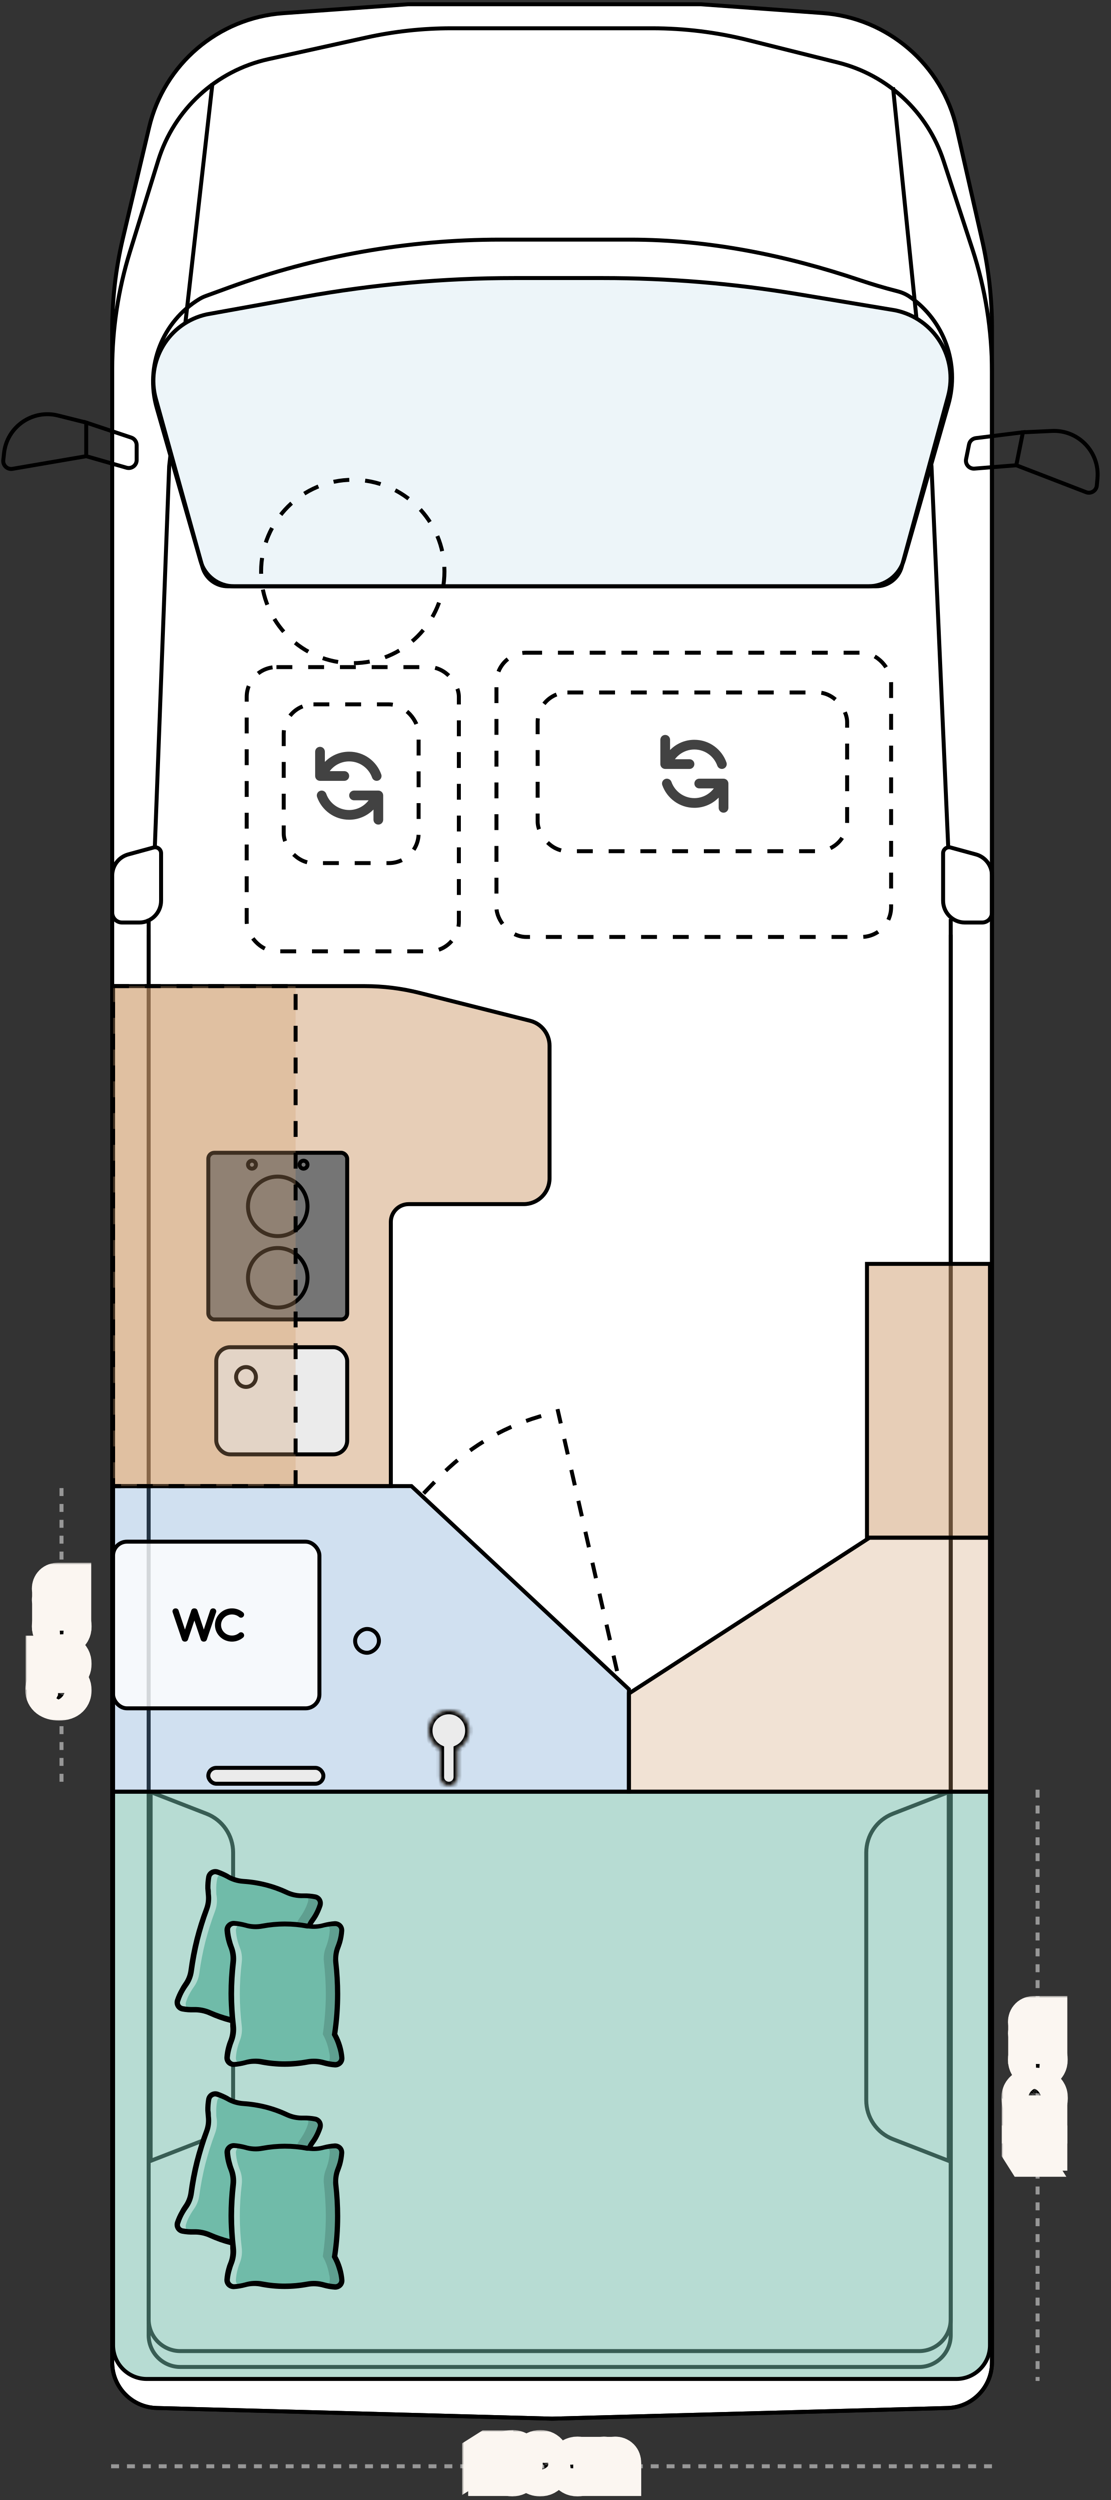 <svg width="280" height="630" viewBox="0 0 280 630" fill="none" xmlns="http://www.w3.org/2000/svg">
<rect x="0" y="0" width="280" height="630" fill="#333333" stroke="none"/>
<path d="M28.282 595.319V83.043C28.282 75.337 29.177 67.656 30.95 60.156L37.581 32.101C41.352 16.145 55.051 4.49 71.404 3.322L102.846 1.076H176.646L207.253 3.285C223.714 4.473 237.464 16.283 241.122 32.377L247.526 60.555C249.17 67.79 250 75.187 250 82.606V595.319C250 601.549 245.038 606.647 238.81 606.815L139.154 609.5H139.127L39.472 606.815C33.243 606.647 28.282 601.55 28.282 595.319Z" fill="white" stroke="black"/>
<path d="M225.061 22L234.758 117.5L239 214M53.545 21L42.636 117.5L39 214" stroke="black"/>
<path fill-rule="evenodd" clip-rule="evenodd" d="M14.743 104.226C7.97 102.533 1.263 107.216 0.519 114.158L0.332 115.908C0.155 117.557 1.604 118.918 3.24 118.638L21.701 115.473L31.752 118.345C33.349 118.801 34.939 117.602 34.939 115.941V112.166C34.939 111.09 34.25 110.135 33.229 109.795L22.229 106.128V106.098L21.869 106.008L21.229 105.795V105.848L14.743 104.226ZM1.513 114.264C2.192 107.926 8.316 103.65 14.5 105.196L21.229 106.879V114.54L3.071 117.653C2.09 117.821 1.22 117.004 1.326 116.014L1.513 114.264ZM22.229 114.584V107.182L32.913 110.743C33.526 110.947 33.939 111.521 33.939 112.166V115.941C33.939 116.938 32.985 117.657 32.027 117.383L22.229 114.584Z" fill="black"/>
<path fill-rule="evenodd" clip-rule="evenodd" d="M265.096 108.099C272.07 107.774 277.722 113.687 277.083 120.639L276.922 122.392C276.77 124.044 275.081 125.092 273.533 124.495L256.057 117.753L245.638 118.588C243.982 118.72 242.66 117.231 242.987 115.603L243.731 111.902C243.944 110.847 244.807 110.046 245.875 109.914L257.382 108.487L257.388 108.458L257.755 108.441L258.428 108.358L258.417 108.41L265.096 108.099ZM276.088 120.548C276.671 114.2 271.51 108.801 265.143 109.098L258.214 109.421L256.704 116.931L273.893 123.562C274.822 123.921 275.835 123.291 275.926 122.3L276.088 120.548ZM255.715 116.778L257.174 109.521L245.998 110.906C245.357 110.986 244.839 111.466 244.712 112.099L243.968 115.8C243.771 116.777 244.565 117.67 245.558 117.591L255.715 116.778Z" fill="black"/>
<path d="M28.282 595.319V92.924C28.282 82.941 29.784 73.014 32.739 63.477L39.878 40.433C43.867 27.561 54.456 17.818 67.615 14.913L92.287 9.467C99.33 7.912 106.521 7.128 113.733 7.128H164.367C172.493 7.128 180.589 8.124 188.474 10.093L211.232 15.776C223.75 18.902 233.782 28.245 237.791 40.509L245.077 62.804C248.339 72.784 250 83.216 250 93.714V595.319C250 601.55 245.038 606.647 238.81 606.815L139.154 609.5H139.127L39.472 606.815C33.243 606.647 28.282 601.55 28.282 595.319Z" stroke="black"/>
<path d="M220.815 147.748H57.406C54.43 147.748 51.82 145.763 51.025 142.895L39.283 100.538C36.66 91.076 42.504 81.349 52.088 79.222L76.526 74.818C94.056 71.659 111.832 70.07 129.643 70.07H151.951C168.371 70.07 184.763 71.421 200.962 74.108L225.595 78.194C235.469 80.219 241.583 90.161 238.936 99.888L227.247 142.833C226.457 145.735 223.823 147.748 220.815 147.748Z" fill="#EDF5F9" stroke="black"/>
<path d="M218.872 147.748H58.997C55.072 147.748 51.623 145.147 50.544 141.374L39.514 102.814C36.505 92.293 40.896 81.057 50.243 75.366C50.745 75.06 51.275 74.805 51.827 74.604L57.703 72.461C79.606 64.473 102.74 60.387 126.054 60.387H158.832C178.613 60.387 197.953 64.294 216.726 70.607C219.583 71.567 222.681 72.502 226.242 73.412C227.335 73.691 228.372 74.153 229.294 74.792C238.009 80.839 241.909 91.763 238.995 101.962L227.849 140.977C226.704 144.985 223.04 147.748 218.872 147.748Z" stroke="black"/>
<circle cx="88.908" cy="144.012" r="23.103" stroke="black" stroke-dasharray="4 4"/>
<rect x="62.174" y="168.115" width="53.469" height="71.626" rx="7.5" stroke="black" stroke-dasharray="4 4"/>
<rect x="71.5" y="177.5" width="34" height="40" rx="7.5" stroke="black" stroke-dasharray="4 4"/>
<rect x="125.116" y="164.484" width="99.466" height="71.626" rx="7.5" stroke="black" stroke-dasharray="4 4"/>
<rect x="135.5" y="174.5" width="78" height="40" rx="7.5" stroke="black" stroke-dasharray="4 4"/>
<path d="M32.334 215.309L38.702 213.572C39.656 213.312 40.596 214.03 40.596 215.019V226.978C40.596 230.016 38.134 232.478 35.096 232.478H30.782C29.401 232.478 28.282 231.359 28.282 229.978V220.615C28.282 218.135 29.942 215.961 32.334 215.309Z" stroke="black"/>
<path d="M245.947 215.309L239.58 213.572C238.626 213.312 237.686 214.03 237.686 215.019V226.978C237.686 230.016 240.148 232.478 243.186 232.478H247.5C248.881 232.478 250 231.359 250 229.978V220.615C250 218.135 248.34 215.961 245.947 215.309Z" stroke="black"/>
<path d="M37.465 231.557V584.475C37.465 588.893 41.047 592.475 45.465 592.475H231.606C236.025 592.475 239.606 588.893 239.606 584.475V231.557" stroke="black"/>
<path d="M37.465 235.557V588.475C37.465 592.893 41.047 596.475 45.465 596.475H231.606C236.025 596.475 239.606 592.893 239.606 588.475V235.557" stroke="black"/>
<path d="M225.013 457.066L239.106 451.586V544.537L225.013 539.056C220.977 537.487 218.319 533.601 218.319 529.27V466.852C218.319 462.522 220.977 458.636 225.013 457.066Z" stroke="black"/>
<path d="M52.058 457.066L37.965 451.586V544.537L52.058 539.056C56.094 537.487 58.753 533.601 58.753 529.27V466.852C58.753 462.522 56.094 458.636 52.058 457.066Z" stroke="black"/>
<path fill-rule="evenodd" clip-rule="evenodd" d="M167.65 185.2C168.327 185.2 168.875 185.748 168.875 186.425V188.999C170.431 187.411 172.6 186.425 175 186.425C178.736 186.425 181.91 188.813 183.087 192.142C183.312 192.78 182.978 193.479 182.34 193.705C181.702 193.93 181.002 193.596 180.777 192.958C179.935 190.578 177.665 188.875 175 188.875C172.997 188.875 171.217 189.837 170.099 191.325H173.775C174.452 191.325 175 191.873 175 192.55C175 193.226 174.452 193.775 173.775 193.775H167.65C166.974 193.775 166.425 193.226 166.425 192.55V186.425C166.425 185.748 166.974 185.2 167.65 185.2ZM167.66 196.295C168.298 196.07 168.998 196.404 169.223 197.042C170.065 199.422 172.335 201.125 175 201.125C177.003 201.125 178.783 200.163 179.901 198.675L176.225 198.675C175.549 198.675 175 198.126 175 197.45C175 196.773 175.549 196.225 176.225 196.225H182.35C182.675 196.225 182.987 196.354 183.216 196.584C183.446 196.813 183.575 197.125 183.575 197.45V203.575C183.575 204.251 183.027 204.8 182.35 204.8C181.674 204.8 181.125 204.251 181.125 203.575V201.001C179.569 202.589 177.4 203.575 175 203.575C171.265 203.575 168.09 201.187 166.913 197.858C166.688 197.22 167.022 196.52 167.66 196.295Z" fill="#424242"/>
<path fill-rule="evenodd" clip-rule="evenodd" d="M80.65 188.2C81.327 188.2 81.875 188.748 81.875 189.425V191.999C83.431 190.411 85.6 189.425 88 189.425C91.736 189.425 94.91 191.813 96.087 195.142C96.312 195.78 95.978 196.479 95.34 196.705C94.702 196.93 94.002 196.596 93.777 195.958C92.935 193.578 90.665 191.875 88 191.875C85.997 191.875 84.217 192.837 83.099 194.325H86.775C87.452 194.325 88 194.873 88 195.55C88 196.226 87.452 196.775 86.775 196.775H80.65C79.974 196.775 79.425 196.226 79.425 195.55V189.425C79.425 188.748 79.974 188.2 80.65 188.2ZM80.66 199.295C81.298 199.07 81.998 199.404 82.223 200.042C83.065 202.422 85.335 204.125 88 204.125C90.003 204.125 91.783 203.163 92.901 201.675L89.225 201.675C88.549 201.675 88 201.126 88 200.45C88 199.773 88.549 199.225 89.225 199.225H95.35C95.675 199.225 95.987 199.354 96.216 199.584C96.446 199.813 96.575 200.125 96.575 200.45V206.575C96.575 207.251 96.027 207.8 95.35 207.8C94.674 207.8 94.125 207.251 94.125 206.575V204.001C92.569 205.589 90.4 206.575 88 206.575C84.264 206.575 81.09 204.187 79.913 200.858C79.688 200.22 80.022 199.52 80.66 199.295Z" fill="#424242"/>
<path d="M28.5 451.5H249.5V591C249.5 595.694 245.694 599.5 241 599.5H37C32.306 599.5 28.5 595.694 28.5 591V451.5Z" fill="#70BBA9" fill-opacity="0.5" stroke="black"/>
<path d="M158.5 451.5H28.5V374.5H103.7L158.5 425.697V451.5Z" fill="#70A2D1" fill-opacity="0.33" stroke="black"/>
<rect x="218.5" y="318.5" width="31" height="69" fill="#D19F70" fill-opacity="0.5" stroke="black"/>
<path d="M28.5 248.5H91.929C96.584 248.5 101.221 249.075 105.735 250.213L133.588 257.231C136.476 257.959 138.5 260.556 138.5 263.534V296.94C138.5 300.53 135.59 303.44 132 303.44H103C100.515 303.44 98.5 305.455 98.5 307.94V374.5H28.5V248.5Z" fill="#D19F70" fill-opacity="0.5" stroke="black"/>
<path d="M158.5 426.772L219.148 387.5H249.5V451.5H158.5V426.772Z" fill="#D19F70" fill-opacity="0.3" stroke="black"/>
<rect x="54.5" y="339.5" width="33" height="27" rx="3.5" fill="#EBEBEB" stroke="black"/>
<rect x="52.5" y="445.5" width="29" height="4" rx="2" fill="#EBEBEB" stroke="black"/>
<mask id="path-28-inside-1_2702_84277" fill="white">
<path fill-rule="evenodd" clip-rule="evenodd" d="M110.923 440.739C109.195 439.918 108 438.156 108 436.115C108 433.29 110.29 431 113.115 431C115.941 431 118.231 433.29 118.231 436.115C118.231 438.156 117.036 439.918 115.308 440.739L115.308 447.808C115.308 449.018 114.326 450 113.115 450C111.905 450 110.923 449.018 110.923 447.808L110.923 440.739Z"/>
</mask>
<path fill-rule="evenodd" clip-rule="evenodd" d="M110.923 440.739C109.195 439.918 108 438.156 108 436.115C108 433.29 110.29 431 113.115 431C115.941 431 118.231 433.29 118.231 436.115C118.231 438.156 117.036 439.918 115.308 440.739L115.308 447.808C115.308 449.018 114.326 450 113.115 450C111.905 450 110.923 449.018 110.923 447.808L110.923 440.739Z" fill="#EBEBEB"/>
<path d="M110.923 440.739H111.923V440.106L111.352 439.835L110.923 440.739ZM108 436.115H107H108ZM115.308 440.739L114.879 439.835L114.308 440.106V440.739H115.308ZM110.923 447.808H111.923H110.923ZM111.352 439.835C109.959 439.174 109 437.756 109 436.115H107C107 438.556 108.43 440.661 110.494 441.642L111.352 439.835ZM109 436.115C109 433.843 110.843 432 113.115 432V430C109.738 430 107 432.738 107 436.115H109ZM113.115 432C115.388 432 117.231 433.843 117.231 436.115H119.231C119.231 432.738 116.493 430 113.115 430V432ZM117.231 436.115C117.231 437.756 116.271 439.174 114.879 439.835L115.737 441.642C117.801 440.661 119.231 438.556 119.231 436.115H117.231ZM114.308 440.739V447.808H116.308V440.739H114.308ZM114.308 447.808C114.308 448.466 113.774 449 113.115 449V451C114.878 451 116.308 449.571 116.308 447.808H114.308ZM113.115 449C112.457 449 111.923 448.466 111.923 447.808H109.923C109.923 449.571 111.352 451 113.115 451V449ZM111.923 447.808L111.923 440.739H109.923L109.923 447.808H111.923Z" fill="black" mask="url(#path-28-inside-1_2702_84277)"/>
<rect x="89.5" y="416.5" width="6" height="6" rx="3" transform="rotate(-90 89.5 416.5)" stroke="black"/>
<rect x="52.5" y="290.5" width="35" height="42" rx="1.5" fill="#757575" stroke="black"/>
<rect x="28.5" y="388.5" width="52" height="42" rx="3.5" fill="white" fill-opacity="0.8" stroke="black"/>
<circle cx="62" cy="347" r="2.5" stroke="black"/>
<circle cx="70" cy="322" r="7.5" stroke="black"/>
<circle cx="70" cy="304" r="7.5" stroke="black"/>
<circle cx="63.5" cy="293.5" r="1" stroke="black"/>
<circle cx="76.5" cy="293.5" r="1" stroke="black"/>
<path d="M54.358 405.62C54.218 405.425 53.992 405.309 53.752 405.309H53.678C53.356 405.309 53.071 405.515 52.97 405.82L51.367 410.658L49.756 405.819C49.655 405.514 49.37 405.309 49.048 405.309H49C48.997 405.309 48.994 405.309 48.992 405.309C48.988 405.309 48.985 405.309 48.983 405.309H48.924C48.603 405.309 48.317 405.515 48.216 405.82L46.613 410.658L45.002 405.819C44.901 405.514 44.616 405.309 44.294 405.309H44.221C43.98 405.309 43.754 405.425 43.614 405.62C43.474 405.815 43.437 406.066 43.514 406.294L45.85 413.185C45.953 413.488 46.237 413.691 46.557 413.691H46.588C46.597 413.691 46.606 413.691 46.614 413.691C46.623 413.691 46.632 413.691 46.641 413.691H46.661C46.982 413.691 47.266 413.487 47.368 413.184L48.99 408.37L50.604 413.183C50.706 413.487 50.991 413.691 51.311 413.691H51.342C51.351 413.691 51.359 413.691 51.368 413.691C51.377 413.691 51.386 413.691 51.395 413.691H51.416C51.735 413.691 52.019 413.488 52.122 413.185L54.458 406.294C54.535 406.066 54.498 405.815 54.358 405.62Z" fill="black"/>
<path d="M61.256 411.526C60.979 411.269 60.554 411.259 60.266 411.504C59.77 411.925 59.13 412.157 58.464 412.157C56.946 412.157 55.711 410.963 55.711 409.495C55.711 408.033 56.946 406.843 58.464 406.843C59.136 406.843 59.775 407.071 60.264 407.485C60.561 407.736 61 407.718 61.274 407.443L61.299 407.418C61.447 407.27 61.526 407.067 61.517 406.858C61.507 406.648 61.411 406.453 61.25 406.318C60.471 405.667 59.482 405.309 58.464 405.309C56.1 405.309 54.177 407.187 54.177 409.495C54.177 411.809 56.1 413.692 58.464 413.692C59.48 413.692 60.472 413.33 61.258 412.674C61.422 412.536 61.519 412.335 61.525 412.121C61.531 411.907 61.444 411.7 61.287 411.555L61.256 411.526Z" fill="black"/>
<path d="M76.506 477.748C77.443 477.723 78.381 477.798 79.302 477.974C79.531 478.017 79.749 478.108 79.94 478.242C80.131 478.375 80.291 478.548 80.409 478.749C80.528 478.95 80.602 479.174 80.627 479.405C80.651 479.637 80.626 479.872 80.553 480.093C80.264 481.008 79.874 481.888 79.389 482.716L78.625 483.914C77.832 484.971 77.329 486.216 77.166 487.527C76.798 490.174 76.294 492.801 75.655 495.396C74.804 498.686 73.725 501.913 72.424 505.053C72.702 506.121 72.86 507.216 72.893 508.319C72.928 508.828 72.928 509.338 72.893 509.847C72.893 510.316 72.789 510.768 72.719 511.167C72.608 511.614 72.325 511.998 71.931 512.236C71.537 512.474 71.064 512.546 70.618 512.435C69.706 512.153 68.831 511.762 68.012 511.272C66.798 510.546 65.428 510.123 64.017 510.038C60.187 509.802 56.435 508.853 52.953 507.242C51.678 506.639 50.279 506.348 48.871 506.391C47.921 506.421 46.972 506.346 46.039 506.165C45.807 506.125 45.585 506.035 45.391 505.901C45.196 505.767 45.033 505.592 44.913 505.389C44.792 505.186 44.717 504.959 44.693 504.724C44.668 504.489 44.695 504.252 44.771 504.028C44.912 503.598 45.074 503.174 45.258 502.76C45.456 502.301 45.682 501.854 45.935 501.423C46.202 500.983 46.462 500.583 46.717 500.224C47.505 499.159 48.007 497.909 48.176 496.594C48.53 493.952 49.029 491.331 49.67 488.743C50.338 486.153 51.15 483.601 52.101 481.1C52.575 479.874 52.724 478.546 52.536 477.244C52.536 476.81 52.449 476.324 52.431 475.82C52.401 474.859 52.477 473.898 52.657 472.954C52.692 472.725 52.776 472.506 52.903 472.312C53.03 472.118 53.197 471.954 53.393 471.83C53.589 471.707 53.809 471.627 54.039 471.596C54.269 471.565 54.502 471.584 54.724 471.651C55.632 471.938 56.505 472.322 57.33 472.798C58.541 473.528 59.912 473.951 61.325 474.031C63.223 474.158 65.107 474.454 66.952 474.917C68.809 475.399 70.617 476.05 72.354 476.862C73.638 477.451 75.042 477.731 76.454 477.679L76.506 477.748Z" fill="#70BBA9"/>
<path opacity="0.15" d="M79.302 477.974C79.532 478.017 79.749 478.108 79.94 478.242C80.131 478.375 80.291 478.548 80.409 478.749C80.528 478.95 80.602 479.174 80.627 479.405C80.652 479.637 80.626 479.872 80.553 480.093C80.264 481.008 79.874 481.888 79.389 482.716L78.625 483.914C77.833 484.971 77.33 486.216 77.166 487.527C76.799 490.174 76.294 492.801 75.655 495.396C74.805 498.686 73.725 501.913 72.424 505.053C72.703 506.121 72.86 507.216 72.893 508.319C72.928 508.828 72.928 509.338 72.893 509.847C72.893 510.316 72.789 510.768 72.719 511.167C72.609 511.614 72.325 511.998 71.931 512.236C71.537 512.474 71.064 512.546 70.618 512.435C69.968 512.217 69.34 511.938 68.742 511.602C69.004 511.494 69.237 511.324 69.418 511.106C69.6 510.888 69.725 510.629 69.784 510.351C69.784 509.951 69.923 509.5 69.958 509.013C69.984 508.51 69.984 508.006 69.958 507.502C69.928 506.398 69.765 505.302 69.471 504.237C70.786 501.1 71.872 497.873 72.719 494.579C73.36 491.979 73.865 489.347 74.231 486.693C74.391 485.39 74.888 484.151 75.672 483.098C75.933 482.733 76.193 482.334 76.454 481.882C76.934 481.058 77.324 480.184 77.618 479.277C77.698 479.004 77.71 478.715 77.652 478.436C77.594 478.158 77.469 477.898 77.288 477.679C77.966 477.719 78.641 477.818 79.302 477.974Z" fill="black"/>
<path opacity="0.45" d="M54.724 473.527C54.544 474.471 54.469 475.433 54.498 476.393C54.498 476.897 54.498 477.366 54.603 477.818C54.791 479.119 54.642 480.447 54.168 481.674C53.231 484.178 52.425 486.729 51.754 489.316C51.108 491.904 50.604 494.525 50.243 497.167C50.079 498.483 49.576 499.734 48.784 500.798C48.541 501.162 48.263 501.562 48.02 501.996C47.776 502.43 47.516 502.899 47.325 503.334C47.134 503.768 46.995 504.202 46.856 504.602C46.772 504.91 46.775 505.234 46.864 505.541C46.953 505.847 47.124 506.123 47.359 506.339C46.873 506.339 46.422 506.217 46.005 506.148C45.772 506.107 45.551 506.017 45.356 505.883C45.162 505.749 44.998 505.575 44.878 505.372C44.757 505.169 44.682 504.942 44.658 504.707C44.633 504.472 44.66 504.235 44.737 504.011C44.877 503.58 45.039 503.157 45.223 502.743C45.421 502.284 45.647 501.837 45.901 501.406C46.167 500.966 46.427 500.566 46.682 500.207C47.47 499.141 47.973 497.892 48.141 496.577C48.495 493.935 48.994 491.314 49.635 488.726C50.304 486.135 51.116 483.584 52.067 481.083C52.54 479.856 52.69 478.528 52.501 477.227C52.501 476.793 52.414 476.306 52.397 475.803C52.367 474.842 52.443 473.881 52.623 472.937C52.659 472.705 52.745 472.484 52.875 472.289C53.005 472.094 53.176 471.93 53.376 471.807C53.576 471.685 53.8 471.608 54.033 471.581C54.266 471.554 54.502 471.578 54.724 471.651C55.163 471.786 55.592 471.948 56.01 472.138C55.678 472.207 55.375 472.378 55.145 472.627C54.915 472.876 54.768 473.191 54.724 473.527Z" fill="white"/>
<path d="M81.612 485.2C82.526 484.948 83.463 484.791 84.409 484.731C84.87 484.731 85.311 484.914 85.637 485.239C85.963 485.565 86.146 486.007 86.146 486.468C86.087 487.428 85.918 488.378 85.642 489.299C85.503 489.785 85.347 490.237 85.191 490.654C84.689 491.873 84.509 493.201 84.669 494.51C84.971 497.163 85.127 499.83 85.138 502.5C85.127 505.901 84.871 509.297 84.374 512.661C84.917 513.626 85.343 514.652 85.642 515.718C85.781 516.239 85.903 516.726 85.99 517.195C86.076 517.664 86.111 518.115 86.146 518.515C86.146 518.975 85.963 519.417 85.637 519.743C85.311 520.069 84.87 520.252 84.409 520.252C83.462 520.194 82.524 520.031 81.612 519.765C80.239 519.373 78.792 519.314 77.392 519.592C73.637 520.285 69.787 520.285 66.032 519.592C64.668 519.34 63.264 519.412 61.933 519.8C60.981 520.07 60.002 520.233 59.014 520.286C58.554 520.286 58.112 520.103 57.786 519.778C57.461 519.452 57.278 519.01 57.278 518.549C57.307 518.101 57.359 517.655 57.434 517.212C57.514 516.719 57.625 516.232 57.764 515.753C57.903 515.267 58.059 514.815 58.215 514.398C58.716 513.172 58.895 511.839 58.736 510.525C58.435 507.872 58.278 505.204 58.268 502.535C58.279 499.865 58.435 497.197 58.736 494.545C58.897 493.236 58.717 491.908 58.215 490.688C58.059 490.272 57.903 489.82 57.764 489.334C57.501 488.41 57.338 487.461 57.278 486.502C57.262 486.27 57.297 486.038 57.378 485.82C57.46 485.602 57.588 485.405 57.752 485.24C57.917 485.076 58.114 484.948 58.332 484.866C58.55 484.784 58.782 484.75 59.014 484.765C59.966 484.828 60.908 484.985 61.828 485.234C63.182 485.634 64.611 485.705 65.997 485.443C67.871 485.099 69.772 484.925 71.677 484.922C73.582 484.926 75.483 485.1 77.357 485.443C78.749 485.704 80.183 485.632 81.543 485.234L81.612 485.2Z" fill="#70BBA9"/>
<path opacity="0.15" d="M84.409 484.731C84.87 484.731 85.312 484.914 85.637 485.24C85.963 485.565 86.146 486.007 86.146 486.468C86.087 487.428 85.918 488.378 85.642 489.299C85.503 489.786 85.347 490.237 85.191 490.654C84.689 491.873 84.509 493.201 84.67 494.51C84.971 497.163 85.127 499.83 85.139 502.5C85.127 505.901 84.871 509.297 84.374 512.661C84.917 513.626 85.343 514.653 85.642 515.718C85.781 516.24 85.903 516.726 85.99 517.195C86.077 517.664 86.111 518.115 86.146 518.515C86.146 518.976 85.963 519.417 85.637 519.743C85.312 520.069 84.87 520.252 84.409 520.252C83.737 520.212 83.069 520.119 82.412 519.974C82.642 519.802 82.826 519.575 82.947 519.315C83.069 519.054 83.123 518.767 83.106 518.48C83.106 518.081 83.106 517.629 82.95 517.16C82.868 516.662 82.757 516.169 82.62 515.684C82.321 514.618 81.895 513.592 81.352 512.627C81.849 509.262 82.105 505.866 82.116 502.465C82.105 499.796 81.948 497.128 81.647 494.475C81.487 493.167 81.666 491.839 82.168 490.619C82.325 490.202 82.481 489.751 82.62 489.264C82.883 488.341 83.046 487.392 83.106 486.433C83.115 486.15 83.055 485.87 82.931 485.615C82.807 485.361 82.623 485.141 82.394 484.974C83.058 484.841 83.732 484.759 84.409 484.731Z" fill="black"/>
<path opacity="0.45" d="M59.449 486.468C59.509 487.426 59.672 488.375 59.935 489.299C60.074 489.785 60.23 490.237 60.387 490.654C60.902 491.869 61.088 493.199 60.925 494.51C60.609 497.162 60.447 499.829 60.439 502.5C60.446 505.17 60.608 507.838 60.925 510.49C61.087 511.806 60.901 513.141 60.387 514.363C60.23 514.78 60.074 515.232 59.935 515.718C59.796 516.197 59.686 516.685 59.605 517.177C59.529 517.632 59.477 518.09 59.449 518.549C59.433 518.878 59.512 519.205 59.675 519.491C59.838 519.777 60.078 520.01 60.369 520.165C59.92 520.229 59.468 520.27 59.014 520.286C58.554 520.286 58.112 520.103 57.786 519.778C57.461 519.452 57.278 519.01 57.278 518.549C57.307 518.101 57.359 517.655 57.434 517.212C57.514 516.719 57.625 516.232 57.764 515.753C57.903 515.267 58.059 514.815 58.215 514.398C58.716 513.172 58.895 511.839 58.736 510.525C58.435 507.872 58.278 505.204 58.268 502.535C58.279 499.865 58.435 497.197 58.736 494.545C58.897 493.236 58.717 491.908 58.215 490.688C58.059 490.272 57.903 489.82 57.764 489.334C57.501 488.41 57.338 487.461 57.278 486.502C57.262 486.27 57.297 486.038 57.378 485.82C57.46 485.602 57.588 485.405 57.752 485.24C57.917 485.076 58.114 484.948 58.332 484.866C58.55 484.784 58.782 484.75 59.014 484.765C59.468 484.794 59.921 484.846 60.369 484.922C60.089 485.071 59.855 485.294 59.693 485.566C59.531 485.839 59.446 486.15 59.449 486.468Z" fill="white"/>
<path d="M53.074 471.321C52.787 471.491 52.54 471.719 52.348 471.992C52.156 472.264 52.025 472.575 51.962 472.902C51.794 473.883 51.719 474.877 51.737 475.872L51.858 477.366C52.005 478.539 51.868 479.731 51.459 480.84C50.495 483.362 49.677 485.936 49.01 488.552C48.355 491.167 47.85 493.817 47.498 496.49C47.339 497.691 46.879 498.832 46.161 499.808C45.856 500.245 45.584 500.703 45.345 501.18C44.844 502.046 44.431 502.959 44.111 503.907C44.01 504.223 43.977 504.557 44.016 504.887C44.055 505.217 44.164 505.534 44.337 505.818C44.502 506.098 44.726 506.339 44.992 506.525C45.259 506.711 45.563 506.837 45.883 506.894C46.868 507.08 47.87 507.156 48.871 507.12C50.186 507.082 51.493 507.344 52.692 507.885C54.409 508.674 56.194 509.307 58.025 509.778L58.025 510.629C58.153 511.808 57.992 513 57.556 514.103C57.36 514.559 57.197 515.03 57.069 515.51C56.79 516.473 56.616 517.463 56.548 518.463C56.536 518.783 56.59 519.103 56.707 519.401C56.823 519.7 57 519.972 57.225 520.2C57.456 520.421 57.728 520.593 58.027 520.706C58.325 520.82 58.644 520.872 58.962 520.86C59.967 520.791 60.962 520.622 61.933 520.356C63.232 520.004 64.599 519.98 65.91 520.286C69.762 521.011 73.714 521.011 77.565 520.286C78.866 520.043 80.206 520.114 81.474 520.495C82.432 520.764 83.416 520.932 84.409 520.999C84.729 521.009 85.049 520.955 85.347 520.839C85.646 520.722 85.918 520.546 86.146 520.321C86.37 520.093 86.545 519.821 86.658 519.522C86.772 519.223 86.822 518.904 86.806 518.584C86.726 517.549 86.539 516.525 86.25 515.527C85.947 514.49 85.533 513.489 85.017 512.54C85.504 509.215 85.748 505.86 85.746 502.5C85.743 499.807 85.586 497.116 85.278 494.44C85.147 493.26 85.314 492.066 85.764 490.966C85.938 490.515 86.094 490.046 86.25 489.542C86.515 488.577 86.684 487.588 86.754 486.589L86.754 486.433C86.752 485.829 86.515 485.25 86.094 484.818C85.865 484.593 85.594 484.417 85.295 484.3C84.996 484.184 84.677 484.129 84.357 484.14C83.364 484.212 82.381 484.381 81.421 484.644C80.575 484.886 79.696 484.992 78.816 484.957L79.216 484.349C79.515 483.947 79.794 483.529 80.049 483.098C80.535 482.221 80.942 481.303 81.265 480.354C81.334 480.116 81.369 479.871 81.369 479.624C81.373 479.089 81.186 478.57 80.843 478.159C80.499 477.749 80.021 477.474 79.493 477.383C78.509 477.198 77.507 477.117 76.506 477.14C75.191 477.192 73.883 476.937 72.684 476.393C70.907 475.548 69.051 474.879 67.144 474.396C65.255 473.912 63.324 473.609 61.377 473.493C60.114 473.4 58.887 473.032 57.781 472.416L57.642 472.311C56.792 471.837 55.903 471.436 54.985 471.113C54.669 471.012 54.337 470.978 54.007 471.014C53.678 471.05 53.36 471.155 53.074 471.321ZM85.225 485.669C85.321 485.771 85.394 485.891 85.442 486.023C85.49 486.154 85.511 486.293 85.503 486.433C85.446 487.309 85.294 488.177 85.052 489.021C84.913 489.49 84.757 489.924 84.6 490.324C84.188 491.339 83.976 492.424 83.975 493.52C83.948 493.844 83.948 494.169 83.975 494.493C84.276 497.122 84.427 499.766 84.427 502.413C84.431 505.785 84.181 509.153 83.68 512.488C83.629 512.622 83.629 512.77 83.68 512.904C84.206 513.818 84.62 514.792 84.913 515.805C85.214 516.694 85.412 517.615 85.503 518.55C85.512 518.689 85.491 518.829 85.444 518.96C85.396 519.092 85.322 519.212 85.225 519.314C85.133 519.41 85.023 519.488 84.901 519.542C84.778 519.595 84.647 519.624 84.513 519.626C83.608 519.569 82.712 519.418 81.838 519.175C80.378 518.745 78.836 518.667 77.34 518.949C75.506 519.283 73.645 519.452 71.781 519.453C69.916 519.455 68.055 519.281 66.223 518.932C64.725 518.656 63.184 518.739 61.724 519.175C60.851 519.418 59.954 519.569 59.049 519.626C58.908 519.636 58.767 519.614 58.635 519.563C58.503 519.512 58.383 519.433 58.285 519.331C58.169 519.237 58.076 519.118 58.013 518.982C57.95 518.847 57.918 518.699 57.92 518.55C58.001 517.647 58.182 516.755 58.459 515.892C58.577 515.455 58.722 515.026 58.893 514.607C59.426 513.28 59.623 511.842 59.466 510.421C59.158 507.791 59.002 505.147 58.997 502.5C59.002 499.853 59.159 497.208 59.466 494.579C59.62 493.164 59.423 491.732 58.893 490.411C58.719 489.957 58.574 489.493 58.459 489.021C58.204 488.149 58.047 487.252 57.99 486.346C57.977 486.205 57.996 486.062 58.048 485.929C58.099 485.797 58.18 485.678 58.285 485.582C58.383 485.48 58.503 485.401 58.635 485.35C58.767 485.299 58.908 485.277 59.049 485.287C59.959 485.351 60.861 485.502 61.742 485.738C63.195 486.175 64.731 486.258 66.223 485.981C68.055 485.634 69.916 485.46 71.781 485.46C73.646 485.459 75.507 485.633 77.34 485.981L77.791 485.981C79.123 486.162 80.478 486.061 81.769 485.686C82.671 485.49 83.59 485.385 84.513 485.373C84.78 485.374 85.037 485.48 85.225 485.669ZM54.533 472.364C55.378 472.634 56.197 472.977 56.982 473.388C58.287 474.164 59.758 474.617 61.273 474.708C63.135 474.84 64.983 475.131 66.796 475.577C68.587 476.041 70.331 476.669 72.007 477.453C73.394 478.088 74.912 478.385 76.436 478.321C77.399 478.306 78.361 478.399 79.302 478.599C79.444 478.619 79.579 478.672 79.697 478.754C79.814 478.835 79.911 478.943 79.98 479.068C80.058 479.185 80.106 479.318 80.121 479.457C80.136 479.596 80.118 479.737 80.067 479.867C79.79 480.745 79.417 481.59 78.955 482.386C78.734 482.771 78.49 483.142 78.225 483.498C77.937 483.89 77.687 484.309 77.479 484.748C75.605 484.4 73.704 484.226 71.799 484.227C69.853 484.232 67.911 484.413 65.997 484.766C64.648 485.041 63.251 484.975 61.933 484.574C60.973 484.311 59.99 484.143 58.997 484.071C58.677 484.058 58.357 484.111 58.058 484.228C57.759 484.344 57.487 484.522 57.26 484.748C57.029 484.972 56.849 485.243 56.732 485.543C56.615 485.843 56.565 486.164 56.583 486.485C56.651 487.485 56.825 488.475 57.104 489.438C57.235 489.923 57.397 490.399 57.59 490.862C58.027 491.965 58.188 493.157 58.059 494.336C57.751 497.012 57.595 499.703 57.59 502.396C57.59 504.376 57.712 506.321 57.868 508.232C56.289 507.826 54.744 507.298 53.248 506.651C51.859 506.019 50.343 505.716 48.819 505.765C47.916 505.788 47.014 505.718 46.126 505.557C45.987 505.531 45.854 505.476 45.737 505.395C45.621 505.314 45.522 505.21 45.449 505.088C45.385 504.962 45.351 504.822 45.351 504.68C45.351 504.538 45.385 504.398 45.449 504.272C45.724 503.399 46.097 502.56 46.561 501.77C46.786 501.371 47.047 500.989 47.29 500.641C48.146 499.497 48.69 498.151 48.871 496.733C49.227 494.11 49.72 491.507 50.347 488.934C50.988 486.376 51.765 483.854 52.675 481.378C53.179 480.05 53.34 478.617 53.144 477.21C53.144 476.775 53.144 476.324 53.039 475.837C53.025 474.93 53.095 474.023 53.248 473.128C53.274 472.986 53.331 472.852 53.415 472.734C53.499 472.617 53.608 472.52 53.734 472.45C53.851 472.373 53.984 472.324 54.123 472.309C54.262 472.294 54.403 472.313 54.533 472.364Z" fill="black"/>
<path d="M76.506 533.748C77.443 533.723 78.381 533.798 79.302 533.974C79.531 534.017 79.749 534.108 79.94 534.242C80.131 534.375 80.291 534.548 80.409 534.749C80.528 534.95 80.602 535.174 80.627 535.405C80.651 535.637 80.626 535.872 80.553 536.093C80.264 537.008 79.874 537.888 79.389 538.716L78.625 539.914C77.832 540.971 77.329 542.216 77.166 543.527C76.798 546.174 76.294 548.801 75.655 551.396C74.804 554.686 73.725 557.913 72.424 561.053C72.702 562.121 72.86 563.216 72.893 564.319C72.928 564.828 72.928 565.338 72.893 565.847C72.893 566.316 72.789 566.768 72.719 567.167C72.608 567.614 72.325 567.998 71.931 568.236C71.537 568.474 71.064 568.546 70.618 568.435C69.706 568.153 68.831 567.762 68.012 567.272C66.798 566.546 65.428 566.123 64.017 566.038C60.187 565.802 56.435 564.853 52.953 563.242C51.678 562.639 50.279 562.348 48.871 562.391C47.921 562.421 46.972 562.346 46.039 562.165C45.807 562.125 45.585 562.035 45.391 561.901C45.196 561.767 45.033 561.592 44.913 561.389C44.792 561.186 44.717 560.959 44.693 560.724C44.668 560.489 44.695 560.252 44.771 560.028C44.912 559.598 45.074 559.174 45.258 558.76C45.456 558.301 45.682 557.854 45.935 557.423C46.202 556.983 46.462 556.583 46.717 556.224C47.505 555.159 48.007 553.909 48.176 552.594C48.53 549.952 49.029 547.331 49.67 544.743C50.338 542.153 51.15 539.601 52.101 537.1C52.575 535.874 52.724 534.546 52.536 533.244C52.536 532.81 52.449 532.324 52.431 531.82C52.401 530.859 52.477 529.898 52.657 528.954C52.692 528.725 52.776 528.506 52.903 528.312C53.03 528.118 53.197 527.954 53.393 527.83C53.589 527.707 53.809 527.627 54.039 527.596C54.269 527.565 54.502 527.584 54.724 527.651C55.632 527.938 56.505 528.322 57.33 528.798C58.541 529.528 59.912 529.951 61.325 530.031C63.223 530.158 65.107 530.454 66.952 530.917C68.809 531.399 70.617 532.05 72.354 532.862C73.638 533.451 75.042 533.731 76.454 533.679L76.506 533.748Z" fill="#70BBA9"/>
<path opacity="0.15" d="M79.302 533.974C79.532 534.017 79.749 534.108 79.94 534.242C80.131 534.375 80.291 534.548 80.409 534.749C80.528 534.95 80.602 535.174 80.627 535.405C80.652 535.637 80.626 535.872 80.553 536.093C80.264 537.008 79.874 537.888 79.389 538.716L78.625 539.914C77.833 540.971 77.33 542.216 77.166 543.527C76.799 546.174 76.294 548.801 75.655 551.396C74.805 554.686 73.725 557.913 72.424 561.053C72.703 562.121 72.86 563.216 72.893 564.319C72.928 564.828 72.928 565.338 72.893 565.847C72.893 566.316 72.789 566.768 72.719 567.167C72.609 567.614 72.325 567.998 71.931 568.236C71.537 568.474 71.064 568.546 70.618 568.435C69.968 568.217 69.34 567.938 68.742 567.602C69.004 567.494 69.237 567.324 69.418 567.106C69.6 566.888 69.725 566.629 69.784 566.351C69.784 565.951 69.923 565.5 69.958 565.013C69.984 564.51 69.984 564.006 69.958 563.502C69.928 562.398 69.765 561.302 69.471 560.237C70.786 557.1 71.872 553.873 72.719 550.579C73.36 547.979 73.865 545.347 74.231 542.693C74.391 541.39 74.888 540.151 75.672 539.098C75.933 538.733 76.193 538.334 76.454 537.882C76.934 537.058 77.324 536.184 77.618 535.277C77.698 535.004 77.71 534.715 77.652 534.436C77.594 534.158 77.469 533.898 77.288 533.679C77.966 533.719 78.641 533.818 79.302 533.974Z" fill="black"/>
<path opacity="0.45" d="M54.724 529.527C54.544 530.471 54.469 531.433 54.498 532.393C54.498 532.897 54.498 533.366 54.603 533.818C54.791 535.119 54.642 536.447 54.168 537.674C53.231 540.178 52.425 542.729 51.754 545.316C51.108 547.904 50.604 550.525 50.243 553.167C50.079 554.483 49.576 555.734 48.784 556.798C48.541 557.162 48.263 557.562 48.02 557.996C47.776 558.43 47.516 558.899 47.325 559.334C47.134 559.768 46.995 560.202 46.856 560.602C46.772 560.91 46.775 561.234 46.864 561.541C46.953 561.847 47.124 562.123 47.359 562.339C46.873 562.339 46.422 562.217 46.005 562.148C45.772 562.107 45.551 562.017 45.356 561.883C45.162 561.749 44.998 561.575 44.878 561.372C44.757 561.169 44.682 560.942 44.658 560.707C44.633 560.472 44.66 560.235 44.737 560.011C44.877 559.58 45.039 559.157 45.223 558.743C45.421 558.284 45.647 557.837 45.901 557.406C46.167 556.966 46.427 556.566 46.682 556.207C47.47 555.141 47.973 553.892 48.141 552.577C48.495 549.935 48.994 547.314 49.635 544.726C50.304 542.135 51.116 539.584 52.067 537.083C52.54 535.856 52.69 534.528 52.501 533.227C52.501 532.793 52.414 532.306 52.397 531.803C52.367 530.842 52.443 529.881 52.623 528.937C52.659 528.705 52.745 528.484 52.875 528.289C53.005 528.094 53.176 527.93 53.376 527.807C53.576 527.685 53.8 527.608 54.033 527.581C54.266 527.554 54.502 527.578 54.724 527.651C55.163 527.786 55.592 527.948 56.01 528.138C55.678 528.207 55.375 528.378 55.145 528.627C54.915 528.876 54.768 529.191 54.724 529.527Z" fill="white"/>
<path d="M81.612 541.2C82.526 540.948 83.463 540.791 84.409 540.731C84.87 540.731 85.311 540.914 85.637 541.239C85.963 541.565 86.146 542.007 86.146 542.468C86.087 543.428 85.918 544.378 85.642 545.299C85.503 545.785 85.347 546.237 85.191 546.654C84.689 547.873 84.509 549.201 84.669 550.51C84.971 553.163 85.127 555.83 85.138 558.5C85.127 561.901 84.871 565.297 84.374 568.661C84.917 569.626 85.343 570.652 85.642 571.718C85.781 572.239 85.903 572.726 85.99 573.195C86.076 573.664 86.111 574.115 86.146 574.515C86.146 574.975 85.963 575.417 85.637 575.743C85.311 576.069 84.87 576.252 84.409 576.252C83.462 576.194 82.524 576.031 81.612 575.765C80.239 575.373 78.792 575.314 77.392 575.592C73.637 576.285 69.787 576.285 66.032 575.592C64.668 575.34 63.264 575.412 61.933 575.8C60.981 576.07 60.002 576.233 59.014 576.286C58.554 576.286 58.112 576.103 57.786 575.778C57.461 575.452 57.278 575.01 57.278 574.549C57.307 574.101 57.359 573.655 57.434 573.212C57.514 572.719 57.625 572.232 57.764 571.753C57.903 571.267 58.059 570.815 58.215 570.398C58.716 569.172 58.895 567.839 58.736 566.525C58.435 563.872 58.278 561.204 58.268 558.535C58.279 555.865 58.435 553.197 58.736 550.545C58.897 549.236 58.717 547.908 58.215 546.688C58.059 546.272 57.903 545.82 57.764 545.334C57.501 544.41 57.338 543.461 57.278 542.502C57.262 542.27 57.297 542.038 57.378 541.82C57.46 541.602 57.588 541.405 57.752 541.24C57.917 541.076 58.114 540.948 58.332 540.866C58.55 540.784 58.782 540.75 59.014 540.765C59.966 540.828 60.908 540.985 61.828 541.234C63.182 541.634 64.611 541.705 65.997 541.443C67.871 541.099 69.772 540.925 71.677 540.922C73.582 540.926 75.483 541.1 77.357 541.443C78.749 541.704 80.183 541.632 81.543 541.234L81.612 541.2Z" fill="#70BBA9"/>
<path opacity="0.15" d="M84.409 540.731C84.87 540.731 85.312 540.914 85.637 541.24C85.963 541.565 86.146 542.007 86.146 542.468C86.087 543.428 85.918 544.378 85.642 545.299C85.503 545.786 85.347 546.237 85.191 546.654C84.689 547.873 84.509 549.201 84.67 550.51C84.971 553.163 85.127 555.83 85.139 558.5C85.127 561.901 84.871 565.297 84.374 568.661C84.917 569.626 85.343 570.653 85.642 571.718C85.781 572.24 85.903 572.726 85.99 573.195C86.077 573.664 86.111 574.115 86.146 574.515C86.146 574.976 85.963 575.417 85.637 575.743C85.312 576.069 84.87 576.252 84.409 576.252C83.737 576.212 83.069 576.119 82.412 575.974C82.642 575.802 82.826 575.575 82.947 575.315C83.069 575.054 83.123 574.767 83.106 574.48C83.106 574.081 83.106 573.629 82.95 573.16C82.868 572.662 82.757 572.169 82.62 571.684C82.321 570.618 81.895 569.592 81.352 568.627C81.849 565.262 82.105 561.866 82.116 558.465C82.105 555.796 81.948 553.128 81.647 550.475C81.487 549.167 81.666 547.839 82.168 546.619C82.325 546.202 82.481 545.751 82.62 545.264C82.883 544.341 83.046 543.392 83.106 542.433C83.115 542.15 83.055 541.87 82.931 541.615C82.807 541.361 82.623 541.141 82.394 540.974C83.058 540.841 83.732 540.759 84.409 540.731Z" fill="black"/>
<path opacity="0.45" d="M59.449 542.468C59.509 543.426 59.672 544.375 59.935 545.299C60.074 545.785 60.23 546.237 60.387 546.654C60.902 547.869 61.088 549.199 60.925 550.51C60.609 553.162 60.447 555.829 60.439 558.5C60.446 561.17 60.608 563.838 60.925 566.49C61.087 567.806 60.901 569.141 60.387 570.363C60.23 570.78 60.074 571.232 59.935 571.718C59.796 572.197 59.686 572.685 59.605 573.177C59.529 573.632 59.477 574.09 59.449 574.549C59.433 574.878 59.512 575.205 59.675 575.491C59.838 575.777 60.078 576.01 60.369 576.165C59.92 576.229 59.468 576.27 59.014 576.286C58.554 576.286 58.112 576.103 57.786 575.778C57.461 575.452 57.278 575.01 57.278 574.549C57.307 574.101 57.359 573.655 57.434 573.212C57.514 572.719 57.625 572.232 57.764 571.753C57.903 571.267 58.059 570.815 58.215 570.398C58.716 569.172 58.895 567.839 58.736 566.525C58.435 563.872 58.278 561.204 58.268 558.535C58.279 555.865 58.435 553.197 58.736 550.545C58.897 549.236 58.717 547.908 58.215 546.688C58.059 546.272 57.903 545.82 57.764 545.334C57.501 544.41 57.338 543.461 57.278 542.502C57.262 542.27 57.297 542.038 57.378 541.82C57.46 541.602 57.588 541.405 57.752 541.24C57.917 541.076 58.114 540.948 58.332 540.866C58.55 540.784 58.782 540.75 59.014 540.765C59.468 540.794 59.921 540.846 60.369 540.922C60.089 541.071 59.855 541.294 59.693 541.566C59.531 541.839 59.446 542.15 59.449 542.468Z" fill="white"/>
<path d="M53.074 527.321C52.787 527.491 52.54 527.719 52.348 527.992C52.156 528.264 52.025 528.575 51.962 528.902C51.794 529.883 51.719 530.877 51.737 531.872L51.858 533.366C52.005 534.539 51.868 535.731 51.459 536.84C50.495 539.362 49.677 541.936 49.01 544.552C48.355 547.167 47.85 549.817 47.498 552.49C47.339 553.691 46.879 554.832 46.161 555.808C45.856 556.245 45.584 556.703 45.345 557.18C44.844 558.046 44.431 558.959 44.111 559.907C44.01 560.223 43.977 560.557 44.016 560.887C44.055 561.217 44.164 561.534 44.337 561.818C44.502 562.098 44.726 562.339 44.992 562.525C45.259 562.711 45.563 562.837 45.883 562.894C46.868 563.08 47.87 563.156 48.871 563.12C50.186 563.082 51.493 563.344 52.692 563.885C54.409 564.674 56.194 565.307 58.025 565.778L58.025 566.629C58.153 567.808 57.992 569 57.556 570.103C57.36 570.559 57.197 571.03 57.069 571.51C56.79 572.473 56.616 573.463 56.548 574.463C56.536 574.783 56.59 575.103 56.707 575.401C56.823 575.7 57 575.972 57.225 576.2C57.456 576.421 57.728 576.593 58.027 576.706C58.325 576.82 58.644 576.872 58.962 576.86C59.967 576.791 60.962 576.622 61.933 576.356C63.232 576.004 64.599 575.98 65.91 576.286C69.762 577.011 73.714 577.011 77.565 576.286C78.866 576.043 80.206 576.114 81.474 576.495C82.432 576.764 83.416 576.932 84.409 576.999C84.729 577.009 85.049 576.955 85.347 576.839C85.646 576.722 85.918 576.546 86.146 576.321C86.37 576.093 86.545 575.821 86.658 575.522C86.772 575.223 86.822 574.904 86.806 574.584C86.726 573.549 86.539 572.525 86.25 571.527C85.947 570.49 85.533 569.489 85.017 568.54C85.504 565.215 85.748 561.86 85.746 558.5C85.743 555.807 85.586 553.116 85.278 550.44C85.147 549.26 85.314 548.066 85.764 546.966C85.938 546.515 86.094 546.046 86.25 545.542C86.515 544.577 86.684 543.588 86.754 542.589L86.754 542.433C86.752 541.829 86.515 541.25 86.094 540.818C85.865 540.593 85.594 540.417 85.295 540.3C84.996 540.184 84.677 540.129 84.357 540.14C83.364 540.212 82.381 540.381 81.421 540.644C80.575 540.886 79.696 540.992 78.816 540.957L79.216 540.349C79.515 539.947 79.794 539.529 80.049 539.098C80.535 538.221 80.942 537.303 81.265 536.354C81.334 536.116 81.369 535.871 81.369 535.624C81.373 535.089 81.186 534.57 80.843 534.159C80.499 533.749 80.021 533.474 79.493 533.383C78.509 533.198 77.507 533.117 76.506 533.14C75.191 533.192 73.883 532.937 72.684 532.393C70.907 531.548 69.051 530.879 67.144 530.396C65.255 529.912 63.324 529.609 61.377 529.493C60.114 529.4 58.887 529.032 57.781 528.416L57.642 528.311C56.792 527.837 55.903 527.436 54.985 527.113C54.669 527.012 54.337 526.978 54.007 527.014C53.678 527.05 53.36 527.155 53.074 527.321ZM85.225 541.669C85.321 541.771 85.394 541.891 85.442 542.023C85.49 542.154 85.511 542.293 85.503 542.433C85.446 543.309 85.294 544.177 85.052 545.021C84.913 545.49 84.757 545.924 84.6 546.324C84.188 547.339 83.976 548.424 83.975 549.52C83.948 549.844 83.948 550.169 83.975 550.493C84.276 553.122 84.427 555.766 84.427 558.413C84.431 561.785 84.181 565.153 83.68 568.488C83.629 568.622 83.629 568.77 83.68 568.904C84.206 569.818 84.62 570.792 84.913 571.805C85.214 572.694 85.412 573.615 85.503 574.55C85.512 574.689 85.491 574.829 85.444 574.96C85.396 575.092 85.322 575.212 85.225 575.314C85.133 575.41 85.023 575.488 84.901 575.542C84.778 575.595 84.647 575.624 84.513 575.626C83.608 575.569 82.712 575.418 81.838 575.175C80.378 574.745 78.836 574.667 77.34 574.949C75.506 575.283 73.645 575.452 71.781 575.453C69.916 575.455 68.055 575.281 66.223 574.932C64.725 574.656 63.184 574.739 61.724 575.175C60.851 575.418 59.954 575.569 59.049 575.626C58.908 575.636 58.767 575.614 58.635 575.563C58.503 575.512 58.383 575.433 58.285 575.331C58.169 575.237 58.076 575.118 58.013 574.982C57.95 574.847 57.918 574.699 57.92 574.55C58.001 573.647 58.182 572.755 58.459 571.892C58.577 571.455 58.722 571.026 58.893 570.607C59.426 569.28 59.623 567.842 59.466 566.421C59.158 563.791 59.002 561.147 58.997 558.5C59.002 555.853 59.159 553.208 59.466 550.579C59.62 549.164 59.423 547.732 58.893 546.411C58.719 545.957 58.574 545.493 58.459 545.021C58.204 544.149 58.047 543.252 57.99 542.346C57.977 542.205 57.996 542.062 58.048 541.929C58.099 541.797 58.18 541.678 58.285 541.582C58.383 541.48 58.503 541.401 58.635 541.35C58.767 541.299 58.908 541.277 59.049 541.287C59.959 541.351 60.861 541.502 61.742 541.738C63.195 542.175 64.731 542.258 66.223 541.981C68.055 541.634 69.916 541.46 71.781 541.46C73.646 541.459 75.507 541.633 77.34 541.981L77.791 541.981C79.123 542.162 80.478 542.061 81.769 541.686C82.671 541.49 83.59 541.385 84.513 541.373C84.78 541.374 85.037 541.48 85.225 541.669ZM54.533 528.364C55.378 528.634 56.197 528.977 56.982 529.388C58.287 530.164 59.758 530.617 61.273 530.708C63.135 530.84 64.983 531.131 66.796 531.577C68.587 532.041 70.331 532.669 72.007 533.453C73.394 534.088 74.912 534.385 76.436 534.321C77.399 534.306 78.361 534.399 79.302 534.599C79.444 534.619 79.579 534.672 79.697 534.754C79.814 534.835 79.911 534.943 79.98 535.068C80.058 535.185 80.106 535.318 80.121 535.457C80.136 535.596 80.118 535.737 80.067 535.867C79.79 536.745 79.417 537.59 78.955 538.386C78.734 538.771 78.49 539.142 78.225 539.498C77.937 539.89 77.687 540.309 77.479 540.748C75.605 540.4 73.704 540.226 71.799 540.227C69.853 540.232 67.911 540.413 65.997 540.766C64.648 541.041 63.251 540.975 61.933 540.574C60.973 540.311 59.99 540.143 58.997 540.071C58.677 540.058 58.357 540.111 58.058 540.228C57.759 540.344 57.487 540.522 57.26 540.748C57.029 540.972 56.849 541.243 56.732 541.543C56.615 541.843 56.565 542.164 56.583 542.485C56.651 543.485 56.825 544.475 57.104 545.438C57.235 545.923 57.397 546.399 57.59 546.862C58.027 547.965 58.188 549.157 58.059 550.336C57.751 553.012 57.595 555.703 57.59 558.396C57.59 560.376 57.712 562.321 57.868 564.232C56.289 563.826 54.744 563.298 53.248 562.651C51.859 562.019 50.343 561.716 48.819 561.765C47.916 561.788 47.014 561.718 46.126 561.557C45.987 561.531 45.854 561.476 45.737 561.395C45.621 561.314 45.522 561.21 45.449 561.088C45.385 560.962 45.351 560.822 45.351 560.68C45.351 560.538 45.385 560.398 45.449 560.272C45.724 559.399 46.097 558.56 46.561 557.77C46.786 557.371 47.047 556.989 47.29 556.641C48.146 555.497 48.69 554.151 48.871 552.733C49.227 550.11 49.72 547.507 50.347 544.934C50.988 542.376 51.765 539.854 52.675 537.378C53.179 536.05 53.34 534.617 53.144 533.21C53.144 532.775 53.144 532.324 53.039 531.837C53.025 530.93 53.095 530.023 53.248 529.128C53.274 528.986 53.331 528.852 53.415 528.734C53.499 528.617 53.608 528.52 53.734 528.45C53.851 528.373 53.984 528.324 54.123 528.309C54.262 528.294 54.403 528.313 54.533 528.364Z" fill="black"/>
<line x1="155.512" y1="421.111" x2="140.512" y2="355.111" stroke="black" stroke-dasharray="4 4"/>
<path d="M106.757 376.35L110.468 372.478C117.428 365.215 126.158 359.887 135.799 357.017L140.856 355.512" stroke="black" stroke-dasharray="4 4"/>
<rect x="28.5" y="248.5" width="46" height="126" fill="#D19F70" fill-opacity="0.3" stroke="black" stroke-dasharray="4 4"/>
<line x1="28" y1="621.5" x2="250" y2="621.5" stroke="#979797" stroke-dasharray="2 2"/>
<line x1="261.5" y1="451" x2="261.5" y2="600" stroke="#979797" stroke-dasharray="2 2"/>
<line x1="15.5" y1="375" x2="15.5" y2="451" stroke="#979797" stroke-dasharray="2 2"/>
<mask id="path-60-outside-2_2702_84277" maskUnits="userSpaceOnUse" x="6.365" y="393.796" width="17" height="40" fill="black">
<rect fill="white" x="6.365" y="393.796" width="17" height="40"/>
<path d="M18.089 425.957C18.087 426.294 18.031 426.619 17.92 426.932C17.809 427.243 17.629 427.522 17.38 427.769C17.131 428.017 16.8 428.213 16.389 428.358C15.978 428.5 15.473 428.572 14.874 428.572C14.325 428.57 13.833 428.507 13.401 428.383C12.966 428.257 12.598 428.078 12.295 427.846C11.992 427.612 11.762 427.332 11.605 427.006C11.445 426.68 11.365 426.314 11.365 425.909C11.365 425.473 11.45 425.087 11.621 424.752C11.789 424.418 12.018 424.149 12.308 423.947C12.598 423.742 12.922 423.619 13.283 423.576V424.941C13.055 424.994 12.876 425.106 12.746 425.277C12.616 425.447 12.551 425.658 12.551 425.909C12.551 426.336 12.736 426.659 13.107 426.881C13.478 427.1 13.982 427.212 14.618 427.217V427.172C14.425 427.074 14.259 426.942 14.123 426.775C13.985 426.607 13.879 426.416 13.807 426.203C13.732 425.988 13.695 425.761 13.695 425.523C13.695 425.135 13.787 424.79 13.97 424.487C14.151 424.185 14.4 423.946 14.718 423.771C15.035 423.597 15.398 423.509 15.807 423.509C16.251 423.509 16.645 423.612 16.99 423.819C17.335 424.024 17.606 424.31 17.802 424.679C17.996 425.045 18.092 425.472 18.089 425.957ZM17.003 425.964C17.003 425.751 16.952 425.56 16.849 425.392C16.747 425.223 16.609 425.091 16.434 424.995C16.259 424.899 16.063 424.851 15.846 424.851C15.629 424.851 15.434 424.899 15.261 424.995C15.088 425.089 14.951 425.219 14.849 425.385C14.746 425.551 14.695 425.741 14.695 425.954C14.695 426.114 14.725 426.262 14.785 426.398C14.844 426.533 14.928 426.651 15.034 426.753C15.141 426.853 15.264 426.932 15.405 426.99C15.543 427.047 15.691 427.076 15.849 427.076C16.06 427.076 16.253 427.028 16.427 426.932C16.602 426.834 16.742 426.702 16.846 426.536C16.951 426.367 17.003 426.177 17.003 425.964Z"/>
<path d="M18.089 419.282C18.089 419.734 18.006 420.137 17.84 420.49C17.674 420.842 17.445 421.121 17.153 421.328C16.861 421.534 16.527 421.642 16.149 421.651V420.308C16.403 420.293 16.609 420.187 16.766 419.989C16.924 419.791 17.003 419.555 17.003 419.282C17.003 419.065 16.955 418.873 16.859 418.707C16.761 418.539 16.626 418.408 16.453 418.314C16.278 418.218 16.078 418.17 15.852 418.17C15.622 418.17 15.42 418.219 15.245 418.317C15.07 418.413 14.934 418.546 14.836 418.717C14.738 418.887 14.688 419.082 14.686 419.302C14.686 419.493 14.725 419.68 14.804 419.861C14.883 420.04 14.99 420.179 15.127 420.28L14.906 421.51L11.454 421.2L11.454 417.199H12.586L12.586 420.059L14.225 420.228V420.19C14.063 420.075 13.929 419.901 13.823 419.669C13.716 419.437 13.663 419.177 13.663 418.889C13.663 418.495 13.756 418.144 13.941 417.835C14.126 417.526 14.381 417.282 14.705 417.103C15.027 416.924 15.397 416.835 15.817 416.837C16.258 416.835 16.65 416.938 16.993 417.144C17.334 417.349 17.603 417.635 17.799 418.004C17.992 418.37 18.089 418.797 18.089 419.282Z"/>
<path d="M18.096 409.848C18.096 410.351 17.989 410.784 17.776 411.146C17.561 411.506 17.263 411.783 16.881 411.977C16.5 412.169 16.061 412.265 15.565 412.265C15.062 412.265 14.621 412.168 14.241 411.974C13.86 411.778 13.563 411.5 13.35 411.14C13.134 410.779 13.027 410.351 13.027 409.855C13.027 409.426 13.105 409.051 13.26 408.73C13.416 408.408 13.634 408.153 13.915 407.966C14.197 407.778 14.527 407.675 14.906 407.656L14.906 408.941C14.661 408.977 14.464 409.073 14.315 409.228C14.164 409.382 14.088 409.583 14.088 409.832C14.088 410.043 14.146 410.228 14.261 410.385C14.373 410.541 14.539 410.662 14.756 410.75C14.973 410.837 15.236 410.881 15.545 410.881C15.859 410.881 16.125 410.838 16.344 410.753C16.564 410.665 16.731 410.543 16.846 410.385C16.961 410.228 17.019 410.043 17.019 409.832C17.019 409.677 16.987 409.537 16.923 409.414C16.859 409.288 16.766 409.185 16.645 409.104C16.521 409.021 16.373 408.966 16.201 408.941V407.656C16.576 407.677 16.906 407.779 17.191 407.963C17.475 408.144 17.696 408.394 17.856 408.714C18.016 409.033 18.096 409.412 18.096 409.848Z"/>
<path d="M18 405.929L13.091 405.929L13.091 404.632H13.957V404.574C13.669 404.472 13.442 404.301 13.276 404.063C13.11 403.824 13.027 403.539 13.027 403.206C13.027 402.87 13.111 402.583 13.279 402.346C13.446 402.11 13.671 401.952 13.957 401.873V401.822C13.676 401.722 13.451 401.541 13.283 401.279C13.112 401.015 13.027 400.703 13.027 400.343C13.027 399.884 13.173 399.513 13.465 399.227C13.755 398.939 14.166 398.796 14.698 398.796L18 398.796L18 400.154L14.967 400.154C14.694 400.154 14.49 400.226 14.353 400.371C14.217 400.516 14.149 400.697 14.149 400.915C14.149 401.162 14.228 401.355 14.385 401.493C14.541 401.632 14.746 401.701 15.002 401.701L18 401.701V403.021H14.938C14.697 403.021 14.506 403.09 14.363 403.229C14.22 403.365 14.149 403.545 14.149 403.769C14.149 403.92 14.187 404.056 14.264 404.178C14.338 404.297 14.444 404.392 14.58 404.462C14.714 404.533 14.872 404.568 15.053 404.568H18V405.929Z"/>
</mask>
<path d="M18.089 425.957C18.087 426.294 18.031 426.619 17.92 426.932C17.809 427.243 17.629 427.522 17.38 427.769C17.131 428.017 16.8 428.213 16.389 428.358C15.978 428.5 15.473 428.572 14.874 428.572C14.325 428.57 13.833 428.507 13.401 428.383C12.966 428.257 12.598 428.078 12.295 427.846C11.992 427.612 11.762 427.332 11.605 427.006C11.445 426.68 11.365 426.314 11.365 425.909C11.365 425.473 11.45 425.087 11.621 424.752C11.789 424.418 12.018 424.149 12.308 423.947C12.598 423.742 12.922 423.619 13.283 423.576V424.941C13.055 424.994 12.876 425.106 12.746 425.277C12.616 425.447 12.551 425.658 12.551 425.909C12.551 426.336 12.736 426.659 13.107 426.881C13.478 427.1 13.982 427.212 14.618 427.217V427.172C14.425 427.074 14.259 426.942 14.123 426.775C13.985 426.607 13.879 426.416 13.807 426.203C13.732 425.988 13.695 425.761 13.695 425.523C13.695 425.135 13.787 424.79 13.97 424.487C14.151 424.185 14.4 423.946 14.718 423.771C15.035 423.597 15.398 423.509 15.807 423.509C16.251 423.509 16.645 423.612 16.99 423.819C17.335 424.024 17.606 424.31 17.802 424.679C17.996 425.045 18.092 425.472 18.089 425.957ZM17.003 425.964C17.003 425.751 16.952 425.56 16.849 425.392C16.747 425.223 16.609 425.091 16.434 424.995C16.259 424.899 16.063 424.851 15.846 424.851C15.629 424.851 15.434 424.899 15.261 424.995C15.088 425.089 14.951 425.219 14.849 425.385C14.746 425.551 14.695 425.741 14.695 425.954C14.695 426.114 14.725 426.262 14.785 426.398C14.844 426.533 14.928 426.651 15.034 426.753C15.141 426.853 15.264 426.932 15.405 426.99C15.543 427.047 15.691 427.076 15.849 427.076C16.06 427.076 16.253 427.028 16.427 426.932C16.602 426.834 16.742 426.702 16.846 426.536C16.951 426.367 17.003 426.177 17.003 425.964Z" fill="black"/>
<path d="M18.089 419.282C18.089 419.734 18.006 420.137 17.84 420.49C17.674 420.842 17.445 421.121 17.153 421.328C16.861 421.534 16.527 421.642 16.149 421.651V420.308C16.403 420.293 16.609 420.187 16.766 419.989C16.924 419.791 17.003 419.555 17.003 419.282C17.003 419.065 16.955 418.873 16.859 418.707C16.761 418.539 16.626 418.408 16.453 418.314C16.278 418.218 16.078 418.17 15.852 418.17C15.622 418.17 15.42 418.219 15.245 418.317C15.07 418.413 14.934 418.546 14.836 418.717C14.738 418.887 14.688 419.082 14.686 419.302C14.686 419.493 14.725 419.68 14.804 419.861C14.883 420.04 14.99 420.179 15.127 420.28L14.906 421.51L11.454 421.2L11.454 417.199H12.586L12.586 420.059L14.225 420.228V420.19C14.063 420.075 13.929 419.901 13.823 419.669C13.716 419.437 13.663 419.177 13.663 418.889C13.663 418.495 13.756 418.144 13.941 417.835C14.126 417.526 14.381 417.282 14.705 417.103C15.027 416.924 15.397 416.835 15.817 416.837C16.258 416.835 16.65 416.938 16.993 417.144C17.334 417.349 17.603 417.635 17.799 418.004C17.992 418.37 18.089 418.797 18.089 419.282Z" fill="black"/>
<path d="M18.096 409.848C18.096 410.351 17.989 410.784 17.776 411.146C17.561 411.506 17.263 411.783 16.881 411.977C16.5 412.169 16.061 412.265 15.565 412.265C15.062 412.265 14.621 412.168 14.241 411.974C13.86 411.778 13.563 411.5 13.35 411.14C13.134 410.779 13.027 410.351 13.027 409.855C13.027 409.426 13.105 409.051 13.26 408.73C13.416 408.408 13.634 408.153 13.915 407.966C14.197 407.778 14.527 407.675 14.906 407.656L14.906 408.941C14.661 408.977 14.464 409.073 14.315 409.228C14.164 409.382 14.088 409.583 14.088 409.832C14.088 410.043 14.146 410.228 14.261 410.385C14.373 410.541 14.539 410.662 14.756 410.75C14.973 410.837 15.236 410.881 15.545 410.881C15.859 410.881 16.125 410.838 16.344 410.753C16.564 410.665 16.731 410.543 16.846 410.385C16.961 410.228 17.019 410.043 17.019 409.832C17.019 409.677 16.987 409.537 16.923 409.414C16.859 409.288 16.766 409.185 16.645 409.104C16.521 409.021 16.373 408.966 16.201 408.941V407.656C16.576 407.677 16.906 407.779 17.191 407.963C17.475 408.144 17.696 408.394 17.856 408.714C18.016 409.033 18.096 409.412 18.096 409.848Z" fill="black"/>
<path d="M18 405.929L13.091 405.929L13.091 404.632H13.957V404.574C13.669 404.472 13.442 404.301 13.276 404.063C13.11 403.824 13.027 403.539 13.027 403.206C13.027 402.87 13.111 402.583 13.279 402.346C13.446 402.11 13.671 401.952 13.957 401.873V401.822C13.676 401.722 13.451 401.541 13.283 401.279C13.112 401.015 13.027 400.703 13.027 400.343C13.027 399.884 13.173 399.513 13.465 399.227C13.755 398.939 14.166 398.796 14.698 398.796L18 398.796L18 400.154L14.967 400.154C14.694 400.154 14.49 400.226 14.353 400.371C14.217 400.516 14.149 400.697 14.149 400.915C14.149 401.162 14.228 401.355 14.385 401.493C14.541 401.632 14.746 401.701 15.002 401.701L18 401.701V403.021H14.938C14.697 403.021 14.506 403.09 14.363 403.229C14.22 403.365 14.149 403.545 14.149 403.769C14.149 403.92 14.187 404.056 14.264 404.178C14.338 404.297 14.444 404.392 14.58 404.462C14.714 404.533 14.872 404.568 15.053 404.568H18V405.929Z" fill="black"/>
<path d="M18.089 425.957C18.087 426.294 18.031 426.619 17.92 426.932C17.809 427.243 17.629 427.522 17.38 427.769C17.131 428.017 16.8 428.213 16.389 428.358C15.978 428.5 15.473 428.572 14.874 428.572C14.325 428.57 13.833 428.507 13.401 428.383C12.966 428.257 12.598 428.078 12.295 427.846C11.992 427.612 11.762 427.332 11.605 427.006C11.445 426.68 11.365 426.314 11.365 425.909C11.365 425.473 11.45 425.087 11.621 424.752C11.789 424.418 12.018 424.149 12.308 423.947C12.598 423.742 12.922 423.619 13.283 423.576V424.941C13.055 424.994 12.876 425.106 12.746 425.277C12.616 425.447 12.551 425.658 12.551 425.909C12.551 426.336 12.736 426.659 13.107 426.881C13.478 427.1 13.982 427.212 14.618 427.217V427.172C14.425 427.074 14.259 426.942 14.123 426.775C13.985 426.607 13.879 426.416 13.807 426.203C13.732 425.988 13.695 425.761 13.695 425.523C13.695 425.135 13.787 424.79 13.97 424.487C14.151 424.185 14.4 423.946 14.718 423.771C15.035 423.597 15.398 423.509 15.807 423.509C16.251 423.509 16.645 423.612 16.99 423.819C17.335 424.024 17.606 424.31 17.802 424.679C17.996 425.045 18.092 425.472 18.089 425.957ZM17.003 425.964C17.003 425.751 16.952 425.56 16.849 425.392C16.747 425.223 16.609 425.091 16.434 424.995C16.259 424.899 16.063 424.851 15.846 424.851C15.629 424.851 15.434 424.899 15.261 424.995C15.088 425.089 14.951 425.219 14.849 425.385C14.746 425.551 14.695 425.741 14.695 425.954C14.695 426.114 14.725 426.262 14.785 426.398C14.844 426.533 14.928 426.651 15.034 426.753C15.141 426.853 15.264 426.932 15.405 426.99C15.543 427.047 15.691 427.076 15.849 427.076C16.06 427.076 16.253 427.028 16.427 426.932C16.602 426.834 16.742 426.702 16.846 426.536C16.951 426.367 17.003 426.177 17.003 425.964Z" stroke="#FBF6F1" stroke-width="10" mask="url(#path-60-outside-2_2702_84277)"/>
<path d="M18.089 419.282C18.089 419.734 18.006 420.137 17.84 420.49C17.674 420.842 17.445 421.121 17.153 421.328C16.861 421.534 16.527 421.642 16.149 421.651V420.308C16.403 420.293 16.609 420.187 16.766 419.989C16.924 419.791 17.003 419.555 17.003 419.282C17.003 419.065 16.955 418.873 16.859 418.707C16.761 418.539 16.626 418.408 16.453 418.314C16.278 418.218 16.078 418.17 15.852 418.17C15.622 418.17 15.42 418.219 15.245 418.317C15.07 418.413 14.934 418.546 14.836 418.717C14.738 418.887 14.688 419.082 14.686 419.302C14.686 419.493 14.725 419.68 14.804 419.861C14.883 420.04 14.99 420.179 15.127 420.28L14.906 421.51L11.454 421.2L11.454 417.199H12.586L12.586 420.059L14.225 420.228V420.19C14.063 420.075 13.929 419.901 13.823 419.669C13.716 419.437 13.663 419.177 13.663 418.889C13.663 418.495 13.756 418.144 13.941 417.835C14.126 417.526 14.381 417.282 14.705 417.103C15.027 416.924 15.397 416.835 15.817 416.837C16.258 416.835 16.65 416.938 16.993 417.144C17.334 417.349 17.603 417.635 17.799 418.004C17.992 418.37 18.089 418.797 18.089 419.282Z" stroke="#FBF6F1" stroke-width="10" mask="url(#path-60-outside-2_2702_84277)"/>
<path d="M18.096 409.848C18.096 410.351 17.989 410.784 17.776 411.146C17.561 411.506 17.263 411.783 16.881 411.977C16.5 412.169 16.061 412.265 15.565 412.265C15.062 412.265 14.621 412.168 14.241 411.974C13.86 411.778 13.563 411.5 13.35 411.14C13.134 410.779 13.027 410.351 13.027 409.855C13.027 409.426 13.105 409.051 13.26 408.73C13.416 408.408 13.634 408.153 13.915 407.966C14.197 407.778 14.527 407.675 14.906 407.656L14.906 408.941C14.661 408.977 14.464 409.073 14.315 409.228C14.164 409.382 14.088 409.583 14.088 409.832C14.088 410.043 14.146 410.228 14.261 410.385C14.373 410.541 14.539 410.662 14.756 410.75C14.973 410.837 15.236 410.881 15.545 410.881C15.859 410.881 16.125 410.838 16.344 410.753C16.564 410.665 16.731 410.543 16.846 410.385C16.961 410.228 17.019 410.043 17.019 409.832C17.019 409.677 16.987 409.537 16.923 409.414C16.859 409.288 16.766 409.185 16.645 409.104C16.521 409.021 16.373 408.966 16.201 408.941V407.656C16.576 407.677 16.906 407.779 17.191 407.963C17.475 408.144 17.696 408.394 17.856 408.714C18.016 409.033 18.096 409.412 18.096 409.848Z" stroke="#FBF6F1" stroke-width="10" mask="url(#path-60-outside-2_2702_84277)"/>
<path d="M18 405.929L13.091 405.929L13.091 404.632H13.957V404.574C13.669 404.472 13.442 404.301 13.276 404.063C13.11 403.824 13.027 403.539 13.027 403.206C13.027 402.87 13.111 402.583 13.279 402.346C13.446 402.11 13.671 401.952 13.957 401.873V401.822C13.676 401.722 13.451 401.541 13.283 401.279C13.112 401.015 13.027 400.703 13.027 400.343C13.027 399.884 13.173 399.513 13.465 399.227C13.755 398.939 14.166 398.796 14.698 398.796L18 398.796L18 400.154L14.967 400.154C14.694 400.154 14.49 400.226 14.353 400.371C14.217 400.516 14.149 400.697 14.149 400.915C14.149 401.162 14.228 401.355 14.385 401.493C14.541 401.632 14.746 401.701 15.002 401.701L18 401.701V403.021H14.938C14.697 403.021 14.506 403.09 14.363 403.229C14.22 403.365 14.149 403.545 14.149 403.769C14.149 403.92 14.187 404.056 14.264 404.178C14.338 404.297 14.444 404.392 14.58 404.462C14.714 404.533 14.872 404.568 15.053 404.568H18V405.929Z" stroke="#FBF6F1" stroke-width="10" mask="url(#path-60-outside-2_2702_84277)"/>
<mask id="path-61-outside-3_2702_84277" maskUnits="userSpaceOnUse" x="252.365" y="502.984" width="17" height="46" fill="black">
<rect fill="white" x="252.365" y="502.984" width="17" height="46"/>
<path d="M257.454 540.622H264V542.006H258.768V542.044L259.708 543.543H258.48L257.454 541.923L257.454 540.622Z"/>
<path d="M262.849 538.31H261.76L257.454 535.578L257.454 534.638H258.963V535.194L261.689 536.917H261.74V533.034H262.849V538.31ZM264 535.168H262.517L262.034 535.143H257.454L257.454 533.845L264 533.845V535.168Z"/>
<path d="M264.144 528.69C264.142 529.24 264.006 529.713 263.738 530.109C263.469 530.503 263.081 530.807 262.571 531.02C262.062 531.231 261.45 531.335 260.734 531.333C260.02 531.333 259.412 531.228 258.909 531.017C258.406 530.804 258.023 530.5 257.761 530.106C257.497 529.71 257.365 529.238 257.365 528.69C257.365 528.142 257.497 527.672 257.761 527.277C258.026 526.881 258.409 526.576 258.912 526.363C259.413 526.15 260.02 526.045 260.734 526.047C261.452 526.047 262.065 526.153 262.575 526.367C263.084 526.577 263.473 526.88 263.741 527.274C264.01 527.668 264.144 528.14 264.144 528.69ZM262.996 528.69C262.996 528.315 262.808 528.016 262.431 527.792C262.054 527.568 261.488 527.457 260.734 527.46C260.237 527.46 259.824 527.511 259.494 527.613C259.163 527.713 258.915 527.856 258.749 528.041C258.583 528.225 258.5 528.441 258.5 528.69C258.5 529.063 258.686 529.361 259.059 529.585C259.432 529.809 259.99 529.922 260.734 529.924C261.236 529.924 261.656 529.874 261.993 529.774C262.327 529.671 262.579 529.527 262.747 529.342C262.913 529.157 262.996 528.939 262.996 528.69Z"/>
<path d="M264.096 519.036C264.096 519.539 263.989 519.972 263.776 520.334C263.561 520.694 263.263 520.971 262.881 521.165C262.5 521.357 262.061 521.453 261.565 521.453C261.062 521.453 260.621 521.356 260.241 521.162C259.86 520.966 259.563 520.688 259.35 520.328C259.135 519.967 259.027 519.539 259.027 519.043C259.027 518.614 259.105 518.239 259.26 517.918C259.416 517.596 259.634 517.341 259.915 517.154C260.197 516.966 260.527 516.863 260.906 516.844V518.129C260.661 518.165 260.464 518.261 260.315 518.416C260.164 518.57 260.088 518.771 260.088 519.02C260.088 519.231 260.146 519.416 260.261 519.573C260.374 519.729 260.539 519.85 260.756 519.938C260.973 520.025 261.236 520.069 261.545 520.069C261.859 520.069 262.125 520.026 262.344 519.941C262.564 519.853 262.731 519.731 262.846 519.573C262.961 519.416 263.019 519.231 263.019 519.02C263.019 518.865 262.987 518.725 262.923 518.602C262.859 518.476 262.766 518.373 262.645 518.292C262.521 518.209 262.373 518.154 262.201 518.129V516.844C262.576 516.865 262.906 516.967 263.191 517.151C263.475 517.332 263.696 517.582 263.856 517.902C264.016 518.221 264.096 518.6 264.096 519.036Z"/>
<path d="M264 515.117L259.091 515.117V513.82H259.957V513.762C259.669 513.66 259.442 513.489 259.276 513.251C259.11 513.012 259.027 512.727 259.027 512.394C259.027 512.058 259.111 511.771 259.279 511.534C259.446 511.298 259.671 511.14 259.957 511.061V511.01C259.676 510.91 259.451 510.729 259.283 510.467C259.112 510.203 259.027 509.891 259.027 509.531C259.027 509.072 259.173 508.701 259.465 508.415C259.755 508.127 260.166 507.984 260.698 507.984L264 507.984V509.342L260.967 509.342C260.694 509.342 260.49 509.414 260.353 509.559C260.217 509.704 260.149 509.885 260.149 510.103C260.149 510.35 260.228 510.543 260.385 510.681C260.541 510.82 260.746 510.889 261.002 510.889L264 510.889V512.209H260.938C260.697 512.209 260.506 512.278 260.363 512.417C260.22 512.553 260.149 512.733 260.149 512.957C260.149 513.108 260.187 513.244 260.264 513.366C260.338 513.485 260.444 513.58 260.58 513.65C260.714 513.721 260.872 513.756 261.053 513.756H264V515.117Z"/>
</mask>
<path d="M257.454 540.622H264V542.006H258.768V542.044L259.708 543.543H258.48L257.454 541.923L257.454 540.622Z" fill="black"/>
<path d="M262.849 538.31H261.76L257.454 535.578L257.454 534.638H258.963V535.194L261.689 536.917H261.74V533.034H262.849V538.31ZM264 535.168H262.517L262.034 535.143H257.454L257.454 533.845L264 533.845V535.168Z" fill="black"/>
<path d="M264.144 528.69C264.142 529.24 264.006 529.713 263.738 530.109C263.469 530.503 263.081 530.807 262.571 531.02C262.062 531.231 261.45 531.335 260.734 531.333C260.02 531.333 259.412 531.228 258.909 531.017C258.406 530.804 258.023 530.5 257.761 530.106C257.497 529.71 257.365 529.238 257.365 528.69C257.365 528.142 257.497 527.672 257.761 527.277C258.026 526.881 258.409 526.576 258.912 526.363C259.413 526.15 260.02 526.045 260.734 526.047C261.452 526.047 262.065 526.153 262.575 526.367C263.084 526.577 263.473 526.88 263.741 527.274C264.01 527.668 264.144 528.14 264.144 528.69ZM262.996 528.69C262.996 528.315 262.808 528.016 262.431 527.792C262.054 527.568 261.488 527.457 260.734 527.46C260.237 527.46 259.824 527.511 259.494 527.613C259.163 527.713 258.915 527.856 258.749 528.041C258.583 528.225 258.5 528.441 258.5 528.69C258.5 529.063 258.686 529.361 259.059 529.585C259.432 529.809 259.99 529.922 260.734 529.924C261.236 529.924 261.656 529.874 261.993 529.774C262.327 529.671 262.579 529.527 262.747 529.342C262.913 529.157 262.996 528.939 262.996 528.69Z" fill="black"/>
<path d="M264.096 519.036C264.096 519.539 263.989 519.972 263.776 520.334C263.561 520.694 263.263 520.971 262.881 521.165C262.5 521.357 262.061 521.453 261.565 521.453C261.062 521.453 260.621 521.356 260.241 521.162C259.86 520.966 259.563 520.688 259.35 520.328C259.135 519.967 259.027 519.539 259.027 519.043C259.027 518.614 259.105 518.239 259.26 517.918C259.416 517.596 259.634 517.341 259.915 517.154C260.197 516.966 260.527 516.863 260.906 516.844V518.129C260.661 518.165 260.464 518.261 260.315 518.416C260.164 518.57 260.088 518.771 260.088 519.02C260.088 519.231 260.146 519.416 260.261 519.573C260.374 519.729 260.539 519.85 260.756 519.938C260.973 520.025 261.236 520.069 261.545 520.069C261.859 520.069 262.125 520.026 262.344 519.941C262.564 519.853 262.731 519.731 262.846 519.573C262.961 519.416 263.019 519.231 263.019 519.02C263.019 518.865 262.987 518.725 262.923 518.602C262.859 518.476 262.766 518.373 262.645 518.292C262.521 518.209 262.373 518.154 262.201 518.129V516.844C262.576 516.865 262.906 516.967 263.191 517.151C263.475 517.332 263.696 517.582 263.856 517.902C264.016 518.221 264.096 518.6 264.096 519.036Z" fill="black"/>
<path d="M264 515.117L259.091 515.117V513.82H259.957V513.762C259.669 513.66 259.442 513.489 259.276 513.251C259.11 513.012 259.027 512.727 259.027 512.394C259.027 512.058 259.111 511.771 259.279 511.534C259.446 511.298 259.671 511.14 259.957 511.061V511.01C259.676 510.91 259.451 510.729 259.283 510.467C259.112 510.203 259.027 509.891 259.027 509.531C259.027 509.072 259.173 508.701 259.465 508.415C259.755 508.127 260.166 507.984 260.698 507.984L264 507.984V509.342L260.967 509.342C260.694 509.342 260.49 509.414 260.353 509.559C260.217 509.704 260.149 509.885 260.149 510.103C260.149 510.35 260.228 510.543 260.385 510.681C260.541 510.82 260.746 510.889 261.002 510.889L264 510.889V512.209H260.938C260.697 512.209 260.506 512.278 260.363 512.417C260.22 512.553 260.149 512.733 260.149 512.957C260.149 513.108 260.187 513.244 260.264 513.366C260.338 513.485 260.444 513.58 260.58 513.65C260.714 513.721 260.872 513.756 261.053 513.756H264V515.117Z" fill="black"/>
<path d="M257.454 540.622H264V542.006H258.768V542.044L259.708 543.543H258.48L257.454 541.923L257.454 540.622Z" stroke="#FBF6F1" stroke-width="10" mask="url(#path-61-outside-3_2702_84277)"/>
<path d="M262.849 538.31H261.76L257.454 535.578L257.454 534.638H258.963V535.194L261.689 536.917H261.74V533.034H262.849V538.31ZM264 535.168H262.517L262.034 535.143H257.454L257.454 533.845L264 533.845V535.168Z" stroke="#FBF6F1" stroke-width="10" mask="url(#path-61-outside-3_2702_84277)"/>
<path d="M264.144 528.69C264.142 529.24 264.006 529.713 263.738 530.109C263.469 530.503 263.081 530.807 262.571 531.02C262.062 531.231 261.45 531.335 260.734 531.333C260.02 531.333 259.412 531.228 258.909 531.017C258.406 530.804 258.023 530.5 257.761 530.106C257.497 529.71 257.365 529.238 257.365 528.69C257.365 528.142 257.497 527.672 257.761 527.277C258.026 526.881 258.409 526.576 258.912 526.363C259.413 526.15 260.02 526.045 260.734 526.047C261.452 526.047 262.065 526.153 262.575 526.367C263.084 526.577 263.473 526.88 263.741 527.274C264.01 527.668 264.144 528.14 264.144 528.69ZM262.996 528.69C262.996 528.315 262.808 528.016 262.431 527.792C262.054 527.568 261.488 527.457 260.734 527.46C260.237 527.46 259.824 527.511 259.494 527.613C259.163 527.713 258.915 527.856 258.749 528.041C258.583 528.225 258.5 528.441 258.5 528.69C258.5 529.063 258.686 529.361 259.059 529.585C259.432 529.809 259.99 529.922 260.734 529.924C261.236 529.924 261.656 529.874 261.993 529.774C262.327 529.671 262.579 529.527 262.747 529.342C262.913 529.157 262.996 528.939 262.996 528.69Z" stroke="#FBF6F1" stroke-width="10" mask="url(#path-61-outside-3_2702_84277)"/>
<path d="M264.096 519.036C264.096 519.539 263.989 519.972 263.776 520.334C263.561 520.694 263.263 520.971 262.881 521.165C262.5 521.357 262.061 521.453 261.565 521.453C261.062 521.453 260.621 521.356 260.241 521.162C259.86 520.966 259.563 520.688 259.35 520.328C259.135 519.967 259.027 519.539 259.027 519.043C259.027 518.614 259.105 518.239 259.26 517.918C259.416 517.596 259.634 517.341 259.915 517.154C260.197 516.966 260.527 516.863 260.906 516.844V518.129C260.661 518.165 260.464 518.261 260.315 518.416C260.164 518.57 260.088 518.771 260.088 519.02C260.088 519.231 260.146 519.416 260.261 519.573C260.374 519.729 260.539 519.85 260.756 519.938C260.973 520.025 261.236 520.069 261.545 520.069C261.859 520.069 262.125 520.026 262.344 519.941C262.564 519.853 262.731 519.731 262.846 519.573C262.961 519.416 263.019 519.231 263.019 519.02C263.019 518.865 262.987 518.725 262.923 518.602C262.859 518.476 262.766 518.373 262.645 518.292C262.521 518.209 262.373 518.154 262.201 518.129V516.844C262.576 516.865 262.906 516.967 263.191 517.151C263.475 517.332 263.696 517.582 263.856 517.902C264.016 518.221 264.096 518.6 264.096 519.036Z" stroke="#FBF6F1" stroke-width="10" mask="url(#path-61-outside-3_2702_84277)"/>
<path d="M264 515.117L259.091 515.117V513.82H259.957V513.762C259.669 513.66 259.442 513.489 259.276 513.251C259.11 513.012 259.027 512.727 259.027 512.394C259.027 512.058 259.111 511.771 259.279 511.534C259.446 511.298 259.671 511.14 259.957 511.061V511.01C259.676 510.91 259.451 510.729 259.283 510.467C259.112 510.203 259.027 509.891 259.027 509.531C259.027 509.072 259.173 508.701 259.465 508.415C259.755 508.127 260.166 507.984 260.698 507.984L264 507.984V509.342L260.967 509.342C260.694 509.342 260.49 509.414 260.353 509.559C260.217 509.704 260.149 509.885 260.149 510.103C260.149 510.35 260.228 510.543 260.385 510.681C260.541 510.82 260.746 510.889 261.002 510.889L264 510.889V512.209H260.938C260.697 512.209 260.506 512.278 260.363 512.417C260.22 512.553 260.149 512.733 260.149 512.957C260.149 513.108 260.187 513.244 260.264 513.366C260.338 513.485 260.444 513.58 260.58 513.65C260.714 513.721 260.872 513.756 261.053 513.756H264V515.117Z" stroke="#FBF6F1" stroke-width="10" mask="url(#path-61-outside-3_2702_84277)"/>
<mask id="path-62-outside-4_2702_84277" maskUnits="userSpaceOnUse" x="116.457" y="612.365" width="46" height="17" fill="black">
<rect fill="white" x="116.457" y="612.365" width="46" height="17"/>
<path d="M124.378 617.455V624H122.994V618.768H122.956L121.457 619.708V618.48L123.077 617.455H124.378Z"/>
<path d="M129.157 617.365C129.494 617.365 129.818 617.421 130.129 617.534C130.442 617.647 130.721 617.827 130.966 618.075C131.213 618.322 131.408 618.65 131.551 619.059C131.696 619.466 131.769 619.966 131.771 620.558C131.771 621.114 131.709 621.61 131.583 622.047C131.459 622.482 131.281 622.852 131.049 623.156C130.817 623.461 130.537 623.693 130.209 623.853C129.88 624.011 129.514 624.089 129.109 624.089C128.672 624.089 128.287 624.005 127.952 623.837C127.618 623.667 127.348 623.435 127.144 623.143C126.941 622.849 126.819 622.519 126.776 622.153H128.141C128.194 622.391 128.306 622.577 128.476 622.709C128.647 622.839 128.858 622.904 129.109 622.904C129.535 622.904 129.859 622.718 130.081 622.348C130.302 621.975 130.414 621.464 130.416 620.817H130.372C130.274 621.008 130.141 621.174 129.975 621.312C129.809 621.448 129.618 621.554 129.403 621.629C129.19 621.703 128.963 621.74 128.722 621.74C128.337 621.74 127.993 621.65 127.69 621.469C127.388 621.288 127.149 621.038 126.974 620.721C126.8 620.403 126.712 620.041 126.712 619.634C126.71 619.195 126.811 618.804 127.016 618.461C127.22 618.118 127.506 617.85 127.872 617.656C128.241 617.46 128.669 617.363 129.157 617.365ZM129.167 618.452C128.952 618.452 128.76 618.503 128.591 618.605C128.425 618.707 128.293 618.845 128.195 619.017C128.099 619.19 128.052 619.383 128.054 619.596C128.054 619.811 128.101 620.005 128.195 620.178C128.291 620.348 128.421 620.484 128.585 620.587C128.751 620.687 128.941 620.737 129.154 620.737C129.314 620.737 129.462 620.707 129.598 620.647C129.735 620.588 129.853 620.506 129.953 620.401C130.055 620.295 130.135 620.172 130.193 620.034C130.25 619.895 130.279 619.748 130.279 619.593C130.277 619.386 130.228 619.196 130.132 619.024C130.036 618.851 129.904 618.713 129.736 618.608C129.567 618.504 129.378 618.452 129.167 618.452Z"/>
<path d="M136.097 624.089C135.761 624.087 135.436 624.031 135.123 623.92C134.811 623.809 134.532 623.629 134.285 623.38C134.038 623.131 133.842 622.8 133.697 622.389C133.554 621.978 133.483 621.473 133.483 620.874C133.485 620.325 133.548 619.833 133.672 619.401C133.797 618.966 133.976 618.598 134.208 618.295C134.443 617.993 134.723 617.762 135.049 617.605C135.375 617.445 135.74 617.365 136.145 617.365C136.582 617.365 136.968 617.45 137.302 617.621C137.637 617.789 137.905 618.018 138.108 618.308C138.312 618.598 138.436 618.923 138.478 619.283H137.114C137.06 619.055 136.949 618.876 136.778 618.746C136.608 618.616 136.397 618.551 136.145 618.551C135.719 618.551 135.395 618.736 135.174 619.107C134.954 619.478 134.842 619.982 134.838 620.619H134.883C134.981 620.425 135.113 620.26 135.279 620.123C135.447 619.985 135.638 619.879 135.851 619.807C136.066 619.732 136.293 619.695 136.532 619.695C136.92 619.695 137.265 619.787 137.568 619.97C137.87 620.151 138.109 620.4 138.283 620.718C138.458 621.035 138.545 621.398 138.545 621.807C138.545 622.251 138.442 622.645 138.235 622.99C138.031 623.335 137.744 623.606 137.376 623.802C137.009 623.996 136.583 624.092 136.097 624.089ZM136.091 623.003C136.304 623.003 136.495 622.952 136.663 622.849C136.831 622.747 136.963 622.609 137.059 622.434C137.155 622.259 137.203 622.063 137.203 621.846C137.203 621.629 137.155 621.434 137.059 621.261C136.966 621.088 136.836 620.951 136.669 620.849C136.503 620.746 136.314 620.695 136.101 620.695C135.941 620.695 135.793 620.725 135.656 620.785C135.522 620.844 135.404 620.928 135.302 621.034C135.201 621.141 135.123 621.264 135.065 621.405C135.007 621.543 134.979 621.691 134.979 621.849C134.979 622.06 135.027 622.253 135.123 622.428C135.221 622.602 135.353 622.742 135.519 622.846C135.687 622.951 135.878 623.003 136.091 623.003Z"/>
<path d="M145.551 624.096C145.048 624.096 144.615 623.989 144.253 623.776C143.893 623.561 143.616 623.263 143.422 622.881C143.23 622.5 143.134 622.061 143.134 621.565C143.134 621.062 143.231 620.621 143.425 620.241C143.621 619.86 143.899 619.563 144.259 619.35C144.619 619.135 145.048 619.027 145.544 619.027C145.972 619.027 146.347 619.105 146.669 619.26C146.991 619.416 147.245 619.634 147.433 619.915C147.62 620.197 147.724 620.527 147.743 620.906H146.458C146.422 620.661 146.326 620.464 146.171 620.315C146.017 620.164 145.816 620.088 145.566 620.088C145.356 620.088 145.171 620.146 145.014 620.261C144.858 620.374 144.737 620.539 144.649 620.756C144.562 620.973 144.518 621.236 144.518 621.545C144.518 621.859 144.561 622.125 144.646 622.344C144.733 622.564 144.856 622.731 145.014 622.846C145.171 622.961 145.356 623.019 145.566 623.019C145.722 623.019 145.862 622.987 145.985 622.923C146.111 622.859 146.214 622.766 146.295 622.645C146.378 622.521 146.433 622.373 146.458 622.201H147.743C147.722 622.576 147.619 622.906 147.436 623.191C147.255 623.475 147.005 623.696 146.685 623.856C146.365 624.016 145.987 624.096 145.551 624.096Z"/>
<path d="M149.47 624V619.091H150.767V619.957H150.825C150.927 619.669 151.098 619.442 151.336 619.276C151.575 619.11 151.86 619.027 152.193 619.027C152.529 619.027 152.816 619.111 153.052 619.279C153.289 619.446 153.447 619.671 153.525 619.957H153.577C153.677 619.676 153.858 619.451 154.12 619.283C154.384 619.112 154.696 619.027 155.056 619.027C155.514 619.027 155.886 619.173 156.172 619.465C156.459 619.755 156.603 620.166 156.603 620.698V624H155.245V620.967C155.245 620.694 155.172 620.49 155.028 620.353C154.883 620.217 154.702 620.149 154.484 620.149C154.237 620.149 154.044 620.228 153.906 620.385C153.767 620.541 153.698 620.746 153.698 621.002V624H152.378V620.938C152.378 620.697 152.309 620.506 152.17 620.363C152.034 620.22 151.854 620.149 151.63 620.149C151.479 620.149 151.343 620.187 151.221 620.264C151.102 620.338 151.007 620.444 150.937 620.58C150.866 620.714 150.831 620.872 150.831 621.053V624H149.47Z"/>
</mask>
<path d="M124.378 617.455V624H122.994V618.768H122.956L121.457 619.708V618.48L123.077 617.455H124.378Z" fill="black"/>
<path d="M129.157 617.365C129.494 617.365 129.818 617.421 130.129 617.534C130.442 617.647 130.721 617.827 130.966 618.075C131.213 618.322 131.408 618.65 131.551 619.059C131.696 619.466 131.769 619.966 131.771 620.558C131.771 621.114 131.709 621.61 131.583 622.047C131.459 622.482 131.281 622.852 131.049 623.156C130.817 623.461 130.537 623.693 130.209 623.853C129.88 624.011 129.514 624.089 129.109 624.089C128.672 624.089 128.287 624.005 127.952 623.837C127.618 623.667 127.348 623.435 127.144 623.143C126.941 622.849 126.819 622.519 126.776 622.153H128.141C128.194 622.391 128.306 622.577 128.476 622.709C128.647 622.839 128.858 622.904 129.109 622.904C129.535 622.904 129.859 622.718 130.081 622.348C130.302 621.975 130.414 621.464 130.416 620.817H130.372C130.274 621.008 130.141 621.174 129.975 621.312C129.809 621.448 129.618 621.554 129.403 621.629C129.19 621.703 128.963 621.74 128.722 621.74C128.337 621.74 127.993 621.65 127.69 621.469C127.388 621.288 127.149 621.038 126.974 620.721C126.8 620.403 126.712 620.041 126.712 619.634C126.71 619.195 126.811 618.804 127.016 618.461C127.22 618.118 127.506 617.85 127.872 617.656C128.241 617.46 128.669 617.363 129.157 617.365ZM129.167 618.452C128.952 618.452 128.76 618.503 128.591 618.605C128.425 618.707 128.293 618.845 128.195 619.017C128.099 619.19 128.052 619.383 128.054 619.596C128.054 619.811 128.101 620.005 128.195 620.178C128.291 620.348 128.421 620.484 128.585 620.587C128.751 620.687 128.941 620.737 129.154 620.737C129.314 620.737 129.462 620.707 129.598 620.647C129.735 620.588 129.853 620.506 129.953 620.401C130.055 620.295 130.135 620.172 130.193 620.034C130.25 619.895 130.279 619.748 130.279 619.593C130.277 619.386 130.228 619.196 130.132 619.024C130.036 618.851 129.904 618.713 129.736 618.608C129.567 618.504 129.378 618.452 129.167 618.452Z" fill="black"/>
<path d="M136.097 624.089C135.761 624.087 135.436 624.031 135.123 623.92C134.811 623.809 134.532 623.629 134.285 623.38C134.038 623.131 133.842 622.8 133.697 622.389C133.554 621.978 133.483 621.473 133.483 620.874C133.485 620.325 133.548 619.833 133.672 619.401C133.797 618.966 133.976 618.598 134.208 618.295C134.443 617.993 134.723 617.762 135.049 617.605C135.375 617.445 135.74 617.365 136.145 617.365C136.582 617.365 136.968 617.45 137.302 617.621C137.637 617.789 137.905 618.018 138.108 618.308C138.312 618.598 138.436 618.923 138.478 619.283H137.114C137.06 619.055 136.949 618.876 136.778 618.746C136.608 618.616 136.397 618.551 136.145 618.551C135.719 618.551 135.395 618.736 135.174 619.107C134.954 619.478 134.842 619.982 134.838 620.619H134.883C134.981 620.425 135.113 620.26 135.279 620.123C135.447 619.985 135.638 619.879 135.851 619.807C136.066 619.732 136.293 619.695 136.532 619.695C136.92 619.695 137.265 619.787 137.568 619.97C137.87 620.151 138.109 620.4 138.283 620.718C138.458 621.035 138.545 621.398 138.545 621.807C138.545 622.251 138.442 622.645 138.235 622.99C138.031 623.335 137.744 623.606 137.376 623.802C137.009 623.996 136.583 624.092 136.097 624.089ZM136.091 623.003C136.304 623.003 136.495 622.952 136.663 622.849C136.831 622.747 136.963 622.609 137.059 622.434C137.155 622.259 137.203 622.063 137.203 621.846C137.203 621.629 137.155 621.434 137.059 621.261C136.966 621.088 136.836 620.951 136.669 620.849C136.503 620.746 136.314 620.695 136.101 620.695C135.941 620.695 135.793 620.725 135.656 620.785C135.522 620.844 135.404 620.928 135.302 621.034C135.201 621.141 135.123 621.264 135.065 621.405C135.007 621.543 134.979 621.691 134.979 621.849C134.979 622.06 135.027 622.253 135.123 622.428C135.221 622.602 135.353 622.742 135.519 622.846C135.687 622.951 135.878 623.003 136.091 623.003Z" fill="black"/>
<path d="M145.551 624.096C145.048 624.096 144.615 623.989 144.253 623.776C143.893 623.561 143.616 623.263 143.422 622.881C143.23 622.5 143.134 622.061 143.134 621.565C143.134 621.062 143.231 620.621 143.425 620.241C143.621 619.86 143.899 619.563 144.259 619.35C144.619 619.135 145.048 619.027 145.544 619.027C145.972 619.027 146.347 619.105 146.669 619.26C146.991 619.416 147.245 619.634 147.433 619.915C147.62 620.197 147.724 620.527 147.743 620.906H146.458C146.422 620.661 146.326 620.464 146.171 620.315C146.017 620.164 145.816 620.088 145.566 620.088C145.356 620.088 145.171 620.146 145.014 620.261C144.858 620.374 144.737 620.539 144.649 620.756C144.562 620.973 144.518 621.236 144.518 621.545C144.518 621.859 144.561 622.125 144.646 622.344C144.733 622.564 144.856 622.731 145.014 622.846C145.171 622.961 145.356 623.019 145.566 623.019C145.722 623.019 145.862 622.987 145.985 622.923C146.111 622.859 146.214 622.766 146.295 622.645C146.378 622.521 146.433 622.373 146.458 622.201H147.743C147.722 622.576 147.619 622.906 147.436 623.191C147.255 623.475 147.005 623.696 146.685 623.856C146.365 624.016 145.987 624.096 145.551 624.096Z" fill="black"/>
<path d="M149.47 624V619.091H150.767V619.957H150.825C150.927 619.669 151.098 619.442 151.336 619.276C151.575 619.11 151.86 619.027 152.193 619.027C152.529 619.027 152.816 619.111 153.052 619.279C153.289 619.446 153.447 619.671 153.525 619.957H153.577C153.677 619.676 153.858 619.451 154.12 619.283C154.384 619.112 154.696 619.027 155.056 619.027C155.514 619.027 155.886 619.173 156.172 619.465C156.459 619.755 156.603 620.166 156.603 620.698V624H155.245V620.967C155.245 620.694 155.172 620.49 155.028 620.353C154.883 620.217 154.702 620.149 154.484 620.149C154.237 620.149 154.044 620.228 153.906 620.385C153.767 620.541 153.698 620.746 153.698 621.002V624H152.378V620.938C152.378 620.697 152.309 620.506 152.17 620.363C152.034 620.22 151.854 620.149 151.63 620.149C151.479 620.149 151.343 620.187 151.221 620.264C151.102 620.338 151.007 620.444 150.937 620.58C150.866 620.714 150.831 620.872 150.831 621.053V624H149.47Z" fill="black"/>
<path d="M124.378 617.455V624H122.994V618.768H122.956L121.457 619.708V618.48L123.077 617.455H124.378Z" stroke="#FBF6F1" stroke-width="10" mask="url(#path-62-outside-4_2702_84277)"/>
<path d="M129.157 617.365C129.494 617.365 129.818 617.421 130.129 617.534C130.442 617.647 130.721 617.827 130.966 618.075C131.213 618.322 131.408 618.65 131.551 619.059C131.696 619.466 131.769 619.966 131.771 620.558C131.771 621.114 131.709 621.61 131.583 622.047C131.459 622.482 131.281 622.852 131.049 623.156C130.817 623.461 130.537 623.693 130.209 623.853C129.88 624.011 129.514 624.089 129.109 624.089C128.672 624.089 128.287 624.005 127.952 623.837C127.618 623.667 127.348 623.435 127.144 623.143C126.941 622.849 126.819 622.519 126.776 622.153H128.141C128.194 622.391 128.306 622.577 128.476 622.709C128.647 622.839 128.858 622.904 129.109 622.904C129.535 622.904 129.859 622.718 130.081 622.348C130.302 621.975 130.414 621.464 130.416 620.817H130.372C130.274 621.008 130.141 621.174 129.975 621.312C129.809 621.448 129.618 621.554 129.403 621.629C129.19 621.703 128.963 621.74 128.722 621.74C128.337 621.74 127.993 621.65 127.69 621.469C127.388 621.288 127.149 621.038 126.974 620.721C126.8 620.403 126.712 620.041 126.712 619.634C126.71 619.195 126.811 618.804 127.016 618.461C127.22 618.118 127.506 617.85 127.872 617.656C128.241 617.46 128.669 617.363 129.157 617.365ZM129.167 618.452C128.952 618.452 128.76 618.503 128.591 618.605C128.425 618.707 128.293 618.845 128.195 619.017C128.099 619.19 128.052 619.383 128.054 619.596C128.054 619.811 128.101 620.005 128.195 620.178C128.291 620.348 128.421 620.484 128.585 620.587C128.751 620.687 128.941 620.737 129.154 620.737C129.314 620.737 129.462 620.707 129.598 620.647C129.735 620.588 129.853 620.506 129.953 620.401C130.055 620.295 130.135 620.172 130.193 620.034C130.25 619.895 130.279 619.748 130.279 619.593C130.277 619.386 130.228 619.196 130.132 619.024C130.036 618.851 129.904 618.713 129.736 618.608C129.567 618.504 129.378 618.452 129.167 618.452Z" stroke="#FBF6F1" stroke-width="10" mask="url(#path-62-outside-4_2702_84277)"/>
<path d="M136.097 624.089C135.761 624.087 135.436 624.031 135.123 623.92C134.811 623.809 134.532 623.629 134.285 623.38C134.038 623.131 133.842 622.8 133.697 622.389C133.554 621.978 133.483 621.473 133.483 620.874C133.485 620.325 133.548 619.833 133.672 619.401C133.797 618.966 133.976 618.598 134.208 618.295C134.443 617.993 134.723 617.762 135.049 617.605C135.375 617.445 135.74 617.365 136.145 617.365C136.582 617.365 136.968 617.45 137.302 617.621C137.637 617.789 137.905 618.018 138.108 618.308C138.312 618.598 138.436 618.923 138.478 619.283H137.114C137.06 619.055 136.949 618.876 136.778 618.746C136.608 618.616 136.397 618.551 136.145 618.551C135.719 618.551 135.395 618.736 135.174 619.107C134.954 619.478 134.842 619.982 134.838 620.619H134.883C134.981 620.425 135.113 620.26 135.279 620.123C135.447 619.985 135.638 619.879 135.851 619.807C136.066 619.732 136.293 619.695 136.532 619.695C136.92 619.695 137.265 619.787 137.568 619.97C137.87 620.151 138.109 620.4 138.283 620.718C138.458 621.035 138.545 621.398 138.545 621.807C138.545 622.251 138.442 622.645 138.235 622.99C138.031 623.335 137.744 623.606 137.376 623.802C137.009 623.996 136.583 624.092 136.097 624.089ZM136.091 623.003C136.304 623.003 136.495 622.952 136.663 622.849C136.831 622.747 136.963 622.609 137.059 622.434C137.155 622.259 137.203 622.063 137.203 621.846C137.203 621.629 137.155 621.434 137.059 621.261C136.966 621.088 136.836 620.951 136.669 620.849C136.503 620.746 136.314 620.695 136.101 620.695C135.941 620.695 135.793 620.725 135.656 620.785C135.522 620.844 135.404 620.928 135.302 621.034C135.201 621.141 135.123 621.264 135.065 621.405C135.007 621.543 134.979 621.691 134.979 621.849C134.979 622.06 135.027 622.253 135.123 622.428C135.221 622.602 135.353 622.742 135.519 622.846C135.687 622.951 135.878 623.003 136.091 623.003Z" stroke="#FBF6F1" stroke-width="10" mask="url(#path-62-outside-4_2702_84277)"/>
<path d="M145.551 624.096C145.048 624.096 144.615 623.989 144.253 623.776C143.893 623.561 143.616 623.263 143.422 622.881C143.23 622.5 143.134 622.061 143.134 621.565C143.134 621.062 143.231 620.621 143.425 620.241C143.621 619.86 143.899 619.563 144.259 619.35C144.619 619.135 145.048 619.027 145.544 619.027C145.972 619.027 146.347 619.105 146.669 619.26C146.991 619.416 147.245 619.634 147.433 619.915C147.62 620.197 147.724 620.527 147.743 620.906H146.458C146.422 620.661 146.326 620.464 146.171 620.315C146.017 620.164 145.816 620.088 145.566 620.088C145.356 620.088 145.171 620.146 145.014 620.261C144.858 620.374 144.737 620.539 144.649 620.756C144.562 620.973 144.518 621.236 144.518 621.545C144.518 621.859 144.561 622.125 144.646 622.344C144.733 622.564 144.856 622.731 145.014 622.846C145.171 622.961 145.356 623.019 145.566 623.019C145.722 623.019 145.862 622.987 145.985 622.923C146.111 622.859 146.214 622.766 146.295 622.645C146.378 622.521 146.433 622.373 146.458 622.201H147.743C147.722 622.576 147.619 622.906 147.436 623.191C147.255 623.475 147.005 623.696 146.685 623.856C146.365 624.016 145.987 624.096 145.551 624.096Z" stroke="#FBF6F1" stroke-width="10" mask="url(#path-62-outside-4_2702_84277)"/>
<path d="M149.47 624V619.091H150.767V619.957H150.825C150.927 619.669 151.098 619.442 151.336 619.276C151.575 619.11 151.86 619.027 152.193 619.027C152.529 619.027 152.816 619.111 153.052 619.279C153.289 619.446 153.447 619.671 153.525 619.957H153.577C153.677 619.676 153.858 619.451 154.12 619.283C154.384 619.112 154.696 619.027 155.056 619.027C155.514 619.027 155.886 619.173 156.172 619.465C156.459 619.755 156.603 620.166 156.603 620.698V624H155.245V620.967C155.245 620.694 155.172 620.49 155.028 620.353C154.883 620.217 154.702 620.149 154.484 620.149C154.237 620.149 154.044 620.228 153.906 620.385C153.767 620.541 153.698 620.746 153.698 621.002V624H152.378V620.938C152.378 620.697 152.309 620.506 152.17 620.363C152.034 620.22 151.854 620.149 151.63 620.149C151.479 620.149 151.343 620.187 151.221 620.264C151.102 620.338 151.007 620.444 150.937 620.58C150.866 620.714 150.831 620.872 150.831 621.053V624H149.47Z" stroke="#FBF6F1" stroke-width="10" mask="url(#path-62-outside-4_2702_84277)"/>
</svg>
